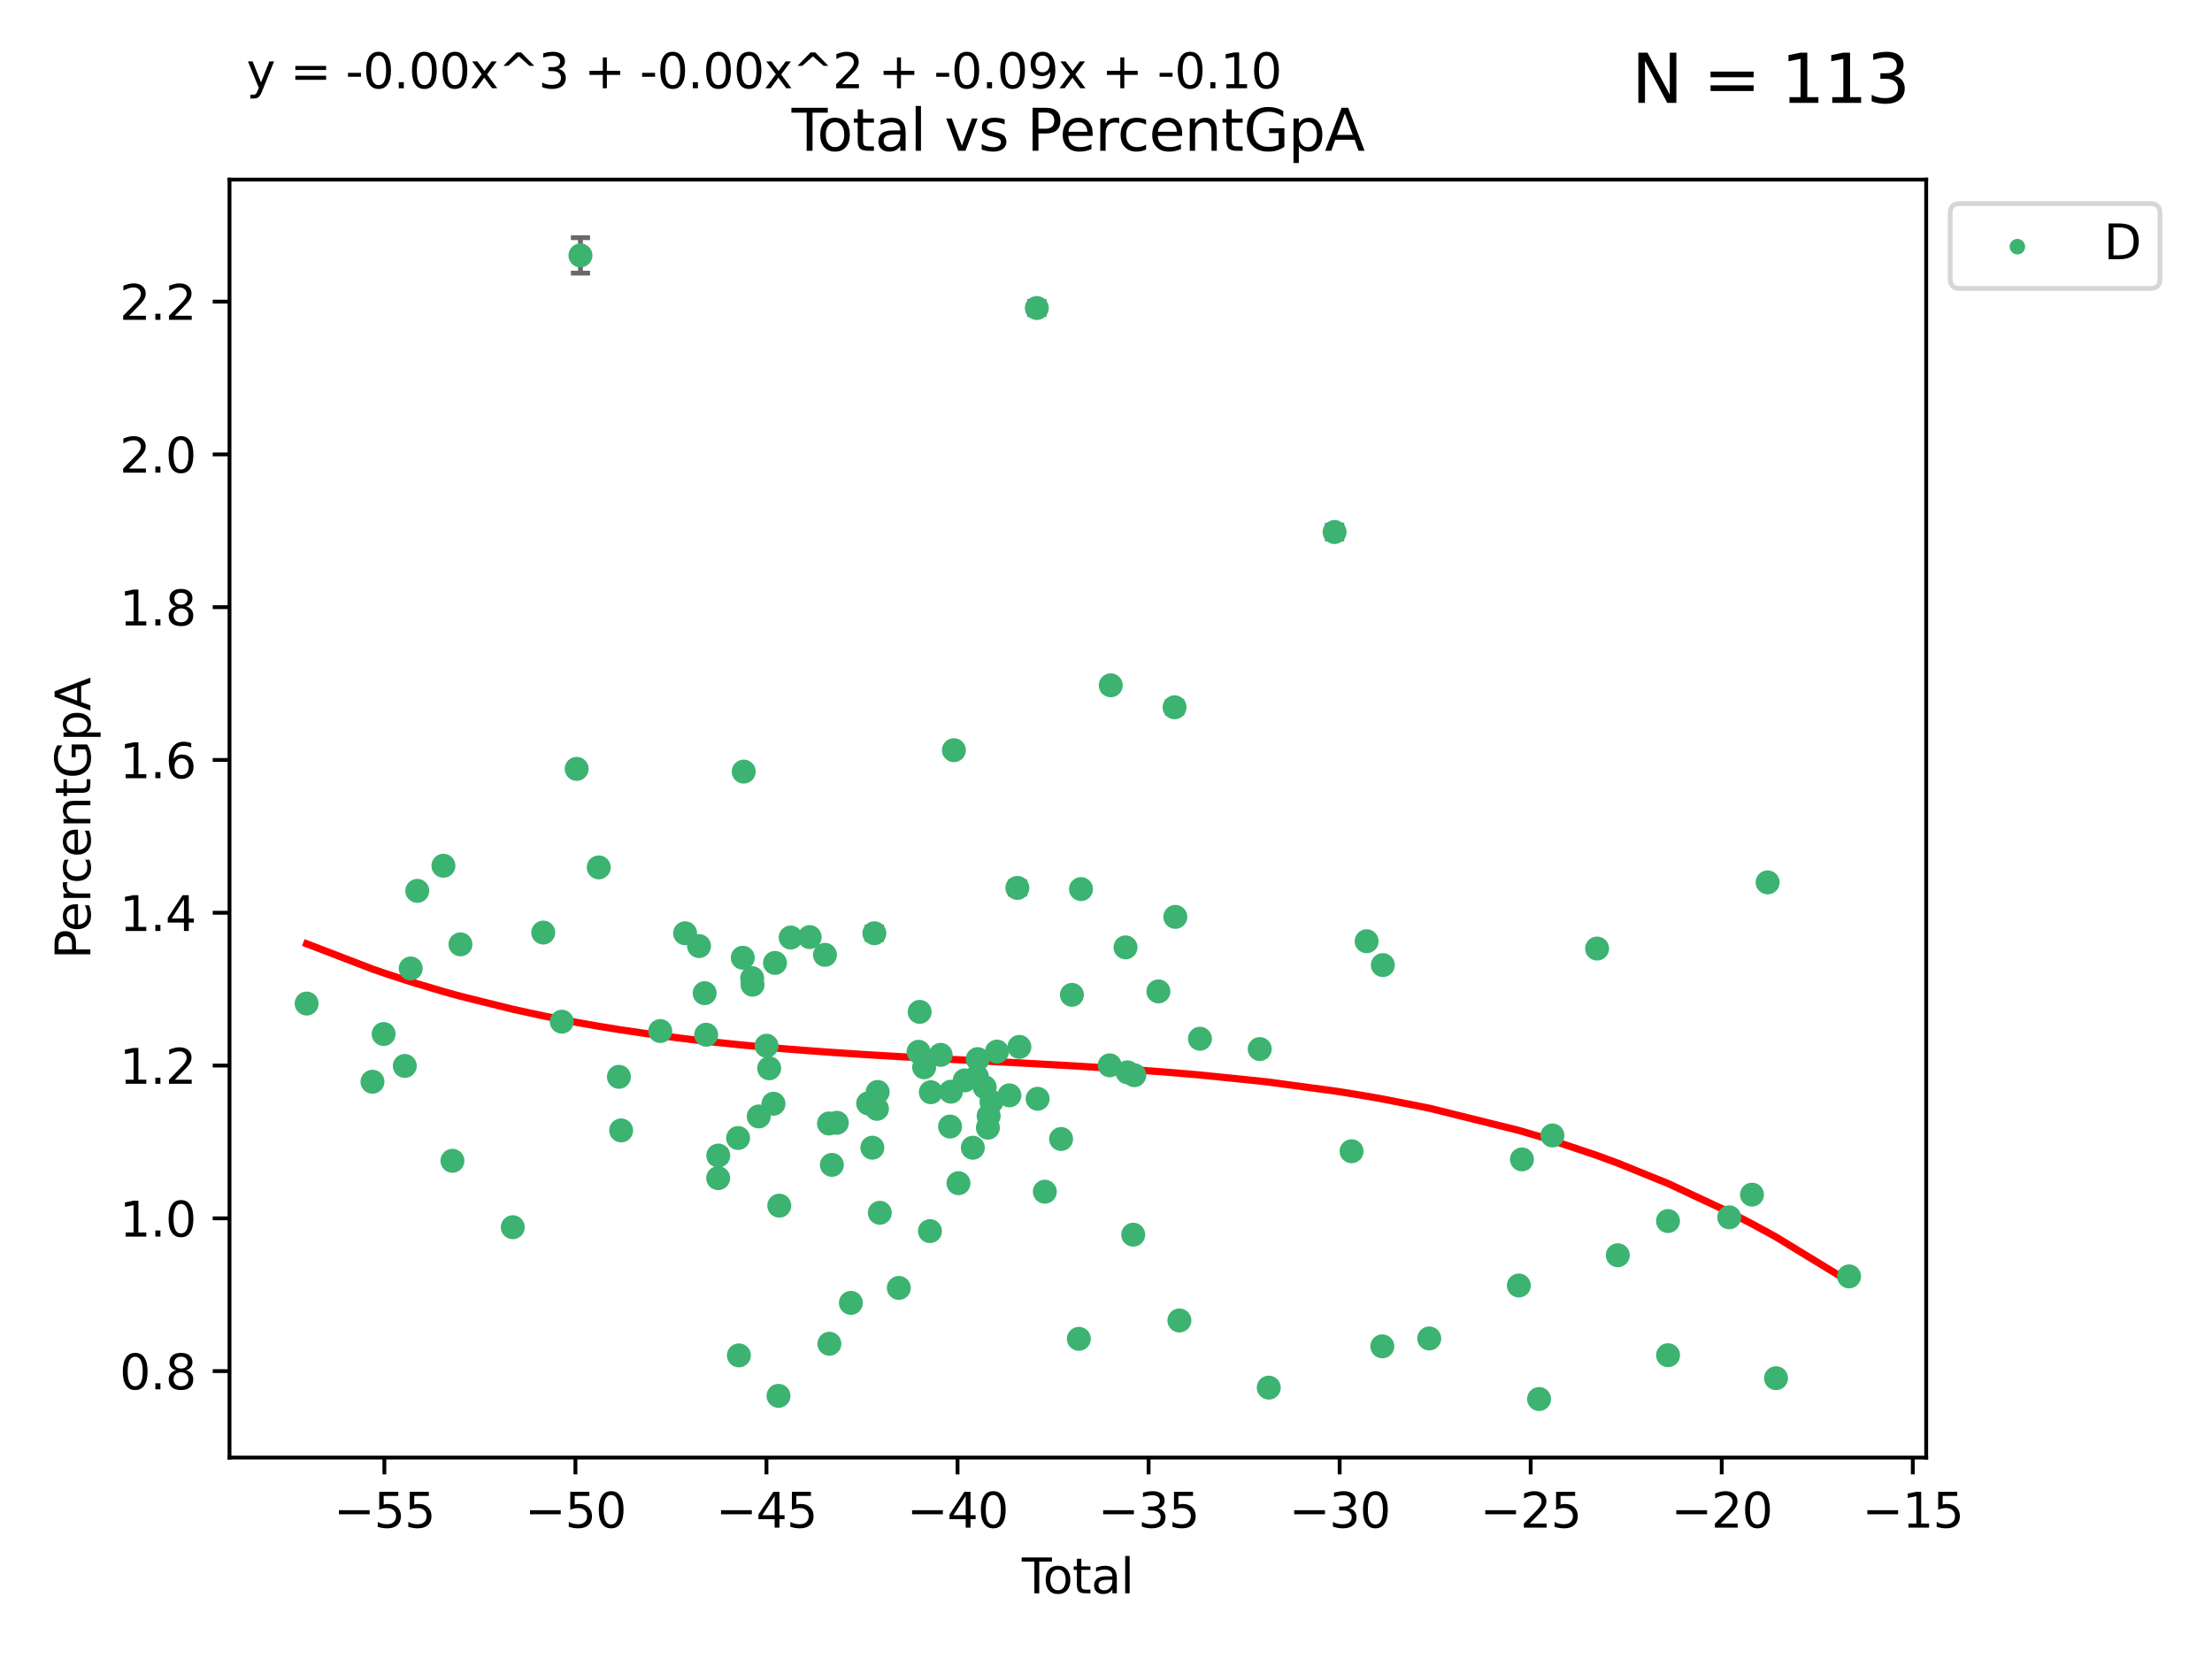 <?xml version="1.0" encoding="utf-8" standalone="no"?>
<!DOCTYPE svg PUBLIC "-//W3C//DTD SVG 1.1//EN"
  "http://www.w3.org/Graphics/SVG/1.1/DTD/svg11.dtd">
<svg xmlns:xlink="http://www.w3.org/1999/xlink" width="460.8pt" height="345.6pt" viewBox="0 0 460.8 345.6" xmlns="http://www.w3.org/2000/svg" version="1.1">
 <defs>
  <style type="text/css">*{stroke-linejoin: round; stroke-linecap: butt}</style>
 </defs>
 <g id="figure_1">
  <g id="patch_1">
   <path d="M 0 345.6 
L 460.8 345.6 
L 460.8 0 
L 0 0 
z
" style="fill: #ffffff"/>
  </g>
  <g id="axes_1">
   <g id="patch_2">
    <path d="M 47.81 303.64 
L 401.26 303.64 
L 401.26 37.411 
L 47.81 37.411 
z
" style="fill: #ffffff"/>
   </g>
   <g id="PathCollection_1">
    <defs>
     <path id="mdceff4ae43" d="M 0 1.118 
C 0.297 1.118 0.581 1 0.791 0.791 
C 1 0.581 1.118 0.297 1.118 0 
C 1.118 -0.297 1 -0.581 0.791 -0.791 
C 0.581 -1 0.297 -1.118 0 -1.118 
C -0.297 -1.118 -0.581 -1 -0.791 -0.791 
C -1 -0.581 -1.118 -0.297 -1.118 0 
C -1.118 0.297 -1 0.581 -0.791 0.791 
C -0.581 1 -0.297 1.118 0 1.118 
z
" style="stroke: #3cb371"/>
    </defs>
    <g clip-path="url(#p54576337ad)">
     <use xlink:href="#mdceff4ae43" x="63.876" y="209.058" style="fill: #3cb371; stroke: #3cb371"/>
     <use xlink:href="#mdceff4ae43" x="77.596" y="225.345" style="fill: #3cb371; stroke: #3cb371"/>
     <use xlink:href="#mdceff4ae43" x="79.918" y="215.403" style="fill: #3cb371; stroke: #3cb371"/>
     <use xlink:href="#mdceff4ae43" x="84.325" y="222.055" style="fill: #3cb371; stroke: #3cb371"/>
     <use xlink:href="#mdceff4ae43" x="85.557" y="201.75" style="fill: #3cb371; stroke: #3cb371"/>
     <use xlink:href="#mdceff4ae43" x="86.926" y="185.583" style="fill: #3cb371; stroke: #3cb371"/>
     <use xlink:href="#mdceff4ae43" x="92.373" y="180.352" style="fill: #3cb371; stroke: #3cb371"/>
     <use xlink:href="#mdceff4ae43" x="94.251" y="241.813" style="fill: #3cb371; stroke: #3cb371"/>
     <use xlink:href="#mdceff4ae43" x="95.924" y="196.726" style="fill: #3cb371; stroke: #3cb371"/>
     <use xlink:href="#mdceff4ae43" x="106.824" y="255.651" style="fill: #3cb371; stroke: #3cb371"/>
     <use xlink:href="#mdceff4ae43" x="113.173" y="194.269" style="fill: #3cb371; stroke: #3cb371"/>
     <use xlink:href="#mdceff4ae43" x="117.034" y="212.836" style="fill: #3cb371; stroke: #3cb371"/>
     <use xlink:href="#mdceff4ae43" x="120.128" y="160.171" style="fill: #3cb371; stroke: #3cb371"/>
     <use xlink:href="#mdceff4ae43" x="120.92" y="53.208" style="fill: #3cb371; stroke: #3cb371"/>
     <use xlink:href="#mdceff4ae43" x="124.733" y="180.695" style="fill: #3cb371; stroke: #3cb371"/>
     <use xlink:href="#mdceff4ae43" x="128.933" y="224.322" style="fill: #3cb371; stroke: #3cb371"/>
     <use xlink:href="#mdceff4ae43" x="129.394" y="235.484" style="fill: #3cb371; stroke: #3cb371"/>
     <use xlink:href="#mdceff4ae43" x="137.544" y="214.787" style="fill: #3cb371; stroke: #3cb371"/>
     <use xlink:href="#mdceff4ae43" x="142.718" y="194.414" style="fill: #3cb371; stroke: #3cb371"/>
     <use xlink:href="#mdceff4ae43" x="145.625" y="197.083" style="fill: #3cb371; stroke: #3cb371"/>
     <use xlink:href="#mdceff4ae43" x="146.791" y="206.895" style="fill: #3cb371; stroke: #3cb371"/>
     <use xlink:href="#mdceff4ae43" x="147.104" y="215.555" style="fill: #3cb371; stroke: #3cb371"/>
     <use xlink:href="#mdceff4ae43" x="149.604" y="245.428" style="fill: #3cb371; stroke: #3cb371"/>
     <use xlink:href="#mdceff4ae43" x="149.631" y="240.722" style="fill: #3cb371; stroke: #3cb371"/>
     <use xlink:href="#mdceff4ae43" x="153.759" y="237.069" style="fill: #3cb371; stroke: #3cb371"/>
     <use xlink:href="#mdceff4ae43" x="153.925" y="282.352" style="fill: #3cb371; stroke: #3cb371"/>
     <use xlink:href="#mdceff4ae43" x="154.735" y="199.514" style="fill: #3cb371; stroke: #3cb371"/>
     <use xlink:href="#mdceff4ae43" x="154.93" y="160.74" style="fill: #3cb371; stroke: #3cb371"/>
     <use xlink:href="#mdceff4ae43" x="156.691" y="203.776" style="fill: #3cb371; stroke: #3cb371"/>
     <use xlink:href="#mdceff4ae43" x="156.77" y="205.132" style="fill: #3cb371; stroke: #3cb371"/>
     <use xlink:href="#mdceff4ae43" x="158.063" y="232.574" style="fill: #3cb371; stroke: #3cb371"/>
     <use xlink:href="#mdceff4ae43" x="159.687" y="217.851" style="fill: #3cb371; stroke: #3cb371"/>
     <use xlink:href="#mdceff4ae43" x="160.233" y="222.543" style="fill: #3cb371; stroke: #3cb371"/>
     <use xlink:href="#mdceff4ae43" x="161.133" y="229.932" style="fill: #3cb371; stroke: #3cb371"/>
     <use xlink:href="#mdceff4ae43" x="161.445" y="200.592" style="fill: #3cb371; stroke: #3cb371"/>
     <use xlink:href="#mdceff4ae43" x="162.18" y="290.783" style="fill: #3cb371; stroke: #3cb371"/>
     <use xlink:href="#mdceff4ae43" x="162.339" y="251.161" style="fill: #3cb371; stroke: #3cb371"/>
     <use xlink:href="#mdceff4ae43" x="164.713" y="195.304" style="fill: #3cb371; stroke: #3cb371"/>
     <use xlink:href="#mdceff4ae43" x="168.673" y="195.217" style="fill: #3cb371; stroke: #3cb371"/>
     <use xlink:href="#mdceff4ae43" x="171.855" y="198.912" style="fill: #3cb371; stroke: #3cb371"/>
     <use xlink:href="#mdceff4ae43" x="172.699" y="234.042" style="fill: #3cb371; stroke: #3cb371"/>
     <use xlink:href="#mdceff4ae43" x="172.777" y="279.934" style="fill: #3cb371; stroke: #3cb371"/>
     <use xlink:href="#mdceff4ae43" x="173.296" y="242.664" style="fill: #3cb371; stroke: #3cb371"/>
     <use xlink:href="#mdceff4ae43" x="174.33" y="233.897" style="fill: #3cb371; stroke: #3cb371"/>
     <use xlink:href="#mdceff4ae43" x="177.253" y="271.411" style="fill: #3cb371; stroke: #3cb371"/>
     <use xlink:href="#mdceff4ae43" x="180.852" y="229.852" style="fill: #3cb371; stroke: #3cb371"/>
     <use xlink:href="#mdceff4ae43" x="181.726" y="239.083" style="fill: #3cb371; stroke: #3cb371"/>
     <use xlink:href="#mdceff4ae43" x="182.144" y="194.408" style="fill: #3cb371; stroke: #3cb371"/>
     <use xlink:href="#mdceff4ae43" x="182.685" y="230.99" style="fill: #3cb371; stroke: #3cb371"/>
     <use xlink:href="#mdceff4ae43" x="182.837" y="227.473" style="fill: #3cb371; stroke: #3cb371"/>
     <use xlink:href="#mdceff4ae43" x="183.284" y="252.646" style="fill: #3cb371; stroke: #3cb371"/>
     <use xlink:href="#mdceff4ae43" x="187.243" y="268.301" style="fill: #3cb371; stroke: #3cb371"/>
     <use xlink:href="#mdceff4ae43" x="191.354" y="219.109" style="fill: #3cb371; stroke: #3cb371"/>
     <use xlink:href="#mdceff4ae43" x="191.583" y="210.793" style="fill: #3cb371; stroke: #3cb371"/>
     <use xlink:href="#mdceff4ae43" x="192.515" y="222.336" style="fill: #3cb371; stroke: #3cb371"/>
     <use xlink:href="#mdceff4ae43" x="193.726" y="256.467" style="fill: #3cb371; stroke: #3cb371"/>
     <use xlink:href="#mdceff4ae43" x="193.905" y="227.529" style="fill: #3cb371; stroke: #3cb371"/>
     <use xlink:href="#mdceff4ae43" x="195.962" y="219.746" style="fill: #3cb371; stroke: #3cb371"/>
     <use xlink:href="#mdceff4ae43" x="197.916" y="234.679" style="fill: #3cb371; stroke: #3cb371"/>
     <use xlink:href="#mdceff4ae43" x="198.092" y="227.421" style="fill: #3cb371; stroke: #3cb371"/>
     <use xlink:href="#mdceff4ae43" x="198.716" y="156.276" style="fill: #3cb371; stroke: #3cb371"/>
     <use xlink:href="#mdceff4ae43" x="199.665" y="246.48" style="fill: #3cb371; stroke: #3cb371"/>
     <use xlink:href="#mdceff4ae43" x="200.965" y="225.066" style="fill: #3cb371; stroke: #3cb371"/>
     <use xlink:href="#mdceff4ae43" x="202.656" y="239.091" style="fill: #3cb371; stroke: #3cb371"/>
     <use xlink:href="#mdceff4ae43" x="203.512" y="224.286" style="fill: #3cb371; stroke: #3cb371"/>
     <use xlink:href="#mdceff4ae43" x="203.671" y="220.626" style="fill: #3cb371; stroke: #3cb371"/>
     <use xlink:href="#mdceff4ae43" x="205.126" y="226.478" style="fill: #3cb371; stroke: #3cb371"/>
     <use xlink:href="#mdceff4ae43" x="205.798" y="234.916" style="fill: #3cb371; stroke: #3cb371"/>
     <use xlink:href="#mdceff4ae43" x="205.951" y="232.474" style="fill: #3cb371; stroke: #3cb371"/>
     <use xlink:href="#mdceff4ae43" x="206.534" y="229.535" style="fill: #3cb371; stroke: #3cb371"/>
     <use xlink:href="#mdceff4ae43" x="207.683" y="219.067" style="fill: #3cb371; stroke: #3cb371"/>
     <use xlink:href="#mdceff4ae43" x="210.276" y="228.181" style="fill: #3cb371; stroke: #3cb371"/>
     <use xlink:href="#mdceff4ae43" x="211.935" y="184.969" style="fill: #3cb371; stroke: #3cb371"/>
     <use xlink:href="#mdceff4ae43" x="212.355" y="218.084" style="fill: #3cb371; stroke: #3cb371"/>
     <use xlink:href="#mdceff4ae43" x="215.987" y="64.164" style="fill: #3cb371; stroke: #3cb371"/>
     <use xlink:href="#mdceff4ae43" x="216.157" y="228.895" style="fill: #3cb371; stroke: #3cb371"/>
     <use xlink:href="#mdceff4ae43" x="217.658" y="248.25" style="fill: #3cb371; stroke: #3cb371"/>
     <use xlink:href="#mdceff4ae43" x="221.044" y="237.275" style="fill: #3cb371; stroke: #3cb371"/>
     <use xlink:href="#mdceff4ae43" x="223.298" y="207.241" style="fill: #3cb371; stroke: #3cb371"/>
     <use xlink:href="#mdceff4ae43" x="224.746" y="278.906" style="fill: #3cb371; stroke: #3cb371"/>
     <use xlink:href="#mdceff4ae43" x="225.192" y="185.213" style="fill: #3cb371; stroke: #3cb371"/>
     <use xlink:href="#mdceff4ae43" x="231.176" y="221.931" style="fill: #3cb371; stroke: #3cb371"/>
     <use xlink:href="#mdceff4ae43" x="231.394" y="142.762" style="fill: #3cb371; stroke: #3cb371"/>
     <use xlink:href="#mdceff4ae43" x="234.466" y="197.357" style="fill: #3cb371; stroke: #3cb371"/>
     <use xlink:href="#mdceff4ae43" x="234.867" y="223.389" style="fill: #3cb371; stroke: #3cb371"/>
     <use xlink:href="#mdceff4ae43" x="236.071" y="257.204" style="fill: #3cb371; stroke: #3cb371"/>
     <use xlink:href="#mdceff4ae43" x="236.299" y="223.984" style="fill: #3cb371; stroke: #3cb371"/>
     <use xlink:href="#mdceff4ae43" x="241.316" y="206.528" style="fill: #3cb371; stroke: #3cb371"/>
     <use xlink:href="#mdceff4ae43" x="244.688" y="147.343" style="fill: #3cb371; stroke: #3cb371"/>
     <use xlink:href="#mdceff4ae43" x="244.845" y="191.003" style="fill: #3cb371; stroke: #3cb371"/>
     <use xlink:href="#mdceff4ae43" x="245.688" y="275.08" style="fill: #3cb371; stroke: #3cb371"/>
     <use xlink:href="#mdceff4ae43" x="249.971" y="216.39" style="fill: #3cb371; stroke: #3cb371"/>
     <use xlink:href="#mdceff4ae43" x="262.426" y="218.537" style="fill: #3cb371; stroke: #3cb371"/>
     <use xlink:href="#mdceff4ae43" x="264.31" y="289.07" style="fill: #3cb371; stroke: #3cb371"/>
     <use xlink:href="#mdceff4ae43" x="278.018" y="110.828" style="fill: #3cb371; stroke: #3cb371"/>
     <use xlink:href="#mdceff4ae43" x="281.558" y="239.827" style="fill: #3cb371; stroke: #3cb371"/>
     <use xlink:href="#mdceff4ae43" x="284.697" y="196.076" style="fill: #3cb371; stroke: #3cb371"/>
     <use xlink:href="#mdceff4ae43" x="287.961" y="280.469" style="fill: #3cb371; stroke: #3cb371"/>
     <use xlink:href="#mdceff4ae43" x="288.072" y="201.045" style="fill: #3cb371; stroke: #3cb371"/>
     <use xlink:href="#mdceff4ae43" x="297.736" y="278.825" style="fill: #3cb371; stroke: #3cb371"/>
     <use xlink:href="#mdceff4ae43" x="316.405" y="267.794" style="fill: #3cb371; stroke: #3cb371"/>
     <use xlink:href="#mdceff4ae43" x="317.049" y="241.52" style="fill: #3cb371; stroke: #3cb371"/>
     <use xlink:href="#mdceff4ae43" x="320.618" y="291.444" style="fill: #3cb371; stroke: #3cb371"/>
     <use xlink:href="#mdceff4ae43" x="323.4" y="236.539" style="fill: #3cb371; stroke: #3cb371"/>
     <use xlink:href="#mdceff4ae43" x="332.707" y="197.601" style="fill: #3cb371; stroke: #3cb371"/>
     <use xlink:href="#mdceff4ae43" x="337.014" y="261.486" style="fill: #3cb371; stroke: #3cb371"/>
     <use xlink:href="#mdceff4ae43" x="347.474" y="254.366" style="fill: #3cb371; stroke: #3cb371"/>
     <use xlink:href="#mdceff4ae43" x="347.488" y="282.312" style="fill: #3cb371; stroke: #3cb371"/>
     <use xlink:href="#mdceff4ae43" x="360.232" y="253.59" style="fill: #3cb371; stroke: #3cb371"/>
     <use xlink:href="#mdceff4ae43" x="364.973" y="248.862" style="fill: #3cb371; stroke: #3cb371"/>
     <use xlink:href="#mdceff4ae43" x="368.227" y="183.818" style="fill: #3cb371; stroke: #3cb371"/>
     <use xlink:href="#mdceff4ae43" x="369.98" y="287.105" style="fill: #3cb371; stroke: #3cb371"/>
     <use xlink:href="#mdceff4ae43" x="385.194" y="265.891" style="fill: #3cb371; stroke: #3cb371"/>
    </g>
   </g>
   <g id="matplotlib.axis_1">
    <g id="xtick_1">
     <g id="line2d_1">
      <defs>
       <path id="m81c8b1e319" d="M 0 0 
L 0 3.5 
" style="stroke: #000000; stroke-width: 0.8"/>
      </defs>
      <g>
       <use xlink:href="#m81c8b1e319" x="80.072" y="303.64" style="stroke: #000000; stroke-width: 0.8"/>
      </g>
     </g>
     <g id="text_1">
      <!-- −55 -->
      <g transform="translate(69.52 318.238)scale(0.1 -0.1)">
       <defs>
        <path id="DejaVuSans-2212" d="M 678 2272 
L 4684 2272 
L 4684 1741 
L 678 1741 
L 678 2272 
z
" transform="scale(0.016)"/>
        <path id="DejaVuSans-35" d="M 691 4666 
L 3169 4666 
L 3169 4134 
L 1269 4134 
L 1269 2991 
Q 1406 3038 1543 3061 
Q 1681 3084 1819 3084 
Q 2600 3084 3056 2656 
Q 3513 2228 3513 1497 
Q 3513 744 3044 326 
Q 2575 -91 1722 -91 
Q 1428 -91 1123 -41 
Q 819 9 494 109 
L 494 744 
Q 775 591 1075 516 
Q 1375 441 1709 441 
Q 2250 441 2565 725 
Q 2881 1009 2881 1497 
Q 2881 1984 2565 2268 
Q 2250 2553 1709 2553 
Q 1456 2553 1204 2497 
Q 953 2441 691 2322 
L 691 4666 
z
" transform="scale(0.016)"/>
       </defs>
       <use xlink:href="#DejaVuSans-2212"/>
       <use xlink:href="#DejaVuSans-35" x="83.789"/>
       <use xlink:href="#DejaVuSans-35" x="147.412"/>
      </g>
     </g>
    </g>
    <g id="xtick_2">
     <g id="line2d_2">
      <g>
       <use xlink:href="#m81c8b1e319" x="119.872" y="303.64" style="stroke: #000000; stroke-width: 0.8"/>
      </g>
     </g>
     <g id="text_2">
      <!-- −50 -->
      <g transform="translate(109.319 318.238)scale(0.1 -0.1)">
       <defs>
        <path id="DejaVuSans-30" d="M 2034 4250 
Q 1547 4250 1301 3770 
Q 1056 3291 1056 2328 
Q 1056 1369 1301 889 
Q 1547 409 2034 409 
Q 2525 409 2770 889 
Q 3016 1369 3016 2328 
Q 3016 3291 2770 3770 
Q 2525 4250 2034 4250 
z
M 2034 4750 
Q 2819 4750 3233 4129 
Q 3647 3509 3647 2328 
Q 3647 1150 3233 529 
Q 2819 -91 2034 -91 
Q 1250 -91 836 529 
Q 422 1150 422 2328 
Q 422 3509 836 4129 
Q 1250 4750 2034 4750 
z
" transform="scale(0.016)"/>
       </defs>
       <use xlink:href="#DejaVuSans-2212"/>
       <use xlink:href="#DejaVuSans-35" x="83.789"/>
       <use xlink:href="#DejaVuSans-30" x="147.412"/>
      </g>
     </g>
    </g>
    <g id="xtick_3">
     <g id="line2d_3">
      <g>
       <use xlink:href="#m81c8b1e319" x="159.671" y="303.64" style="stroke: #000000; stroke-width: 0.8"/>
      </g>
     </g>
     <g id="text_3">
      <!-- −45 -->
      <g transform="translate(149.119 318.238)scale(0.1 -0.1)">
       <defs>
        <path id="DejaVuSans-34" d="M 2419 4116 
L 825 1625 
L 2419 1625 
L 2419 4116 
z
M 2253 4666 
L 3047 4666 
L 3047 1625 
L 3713 1625 
L 3713 1100 
L 3047 1100 
L 3047 0 
L 2419 0 
L 2419 1100 
L 313 1100 
L 313 1709 
L 2253 4666 
z
" transform="scale(0.016)"/>
       </defs>
       <use xlink:href="#DejaVuSans-2212"/>
       <use xlink:href="#DejaVuSans-34" x="83.789"/>
       <use xlink:href="#DejaVuSans-35" x="147.412"/>
      </g>
     </g>
    </g>
    <g id="xtick_4">
     <g id="line2d_4">
      <g>
       <use xlink:href="#m81c8b1e319" x="199.471" y="303.64" style="stroke: #000000; stroke-width: 0.8"/>
      </g>
     </g>
     <g id="text_4">
      <!-- −40 -->
      <g transform="translate(188.919 318.238)scale(0.1 -0.1)">
       <use xlink:href="#DejaVuSans-2212"/>
       <use xlink:href="#DejaVuSans-34" x="83.789"/>
       <use xlink:href="#DejaVuSans-30" x="147.412"/>
      </g>
     </g>
    </g>
    <g id="xtick_5">
     <g id="line2d_5">
      <g>
       <use xlink:href="#m81c8b1e319" x="239.271" y="303.64" style="stroke: #000000; stroke-width: 0.8"/>
      </g>
     </g>
     <g id="text_5">
      <!-- −35 -->
      <g transform="translate(228.718 318.238)scale(0.1 -0.1)">
       <defs>
        <path id="DejaVuSans-33" d="M 2597 2516 
Q 3050 2419 3304 2112 
Q 3559 1806 3559 1356 
Q 3559 666 3084 287 
Q 2609 -91 1734 -91 
Q 1441 -91 1130 -33 
Q 819 25 488 141 
L 488 750 
Q 750 597 1062 519 
Q 1375 441 1716 441 
Q 2309 441 2620 675 
Q 2931 909 2931 1356 
Q 2931 1769 2642 2001 
Q 2353 2234 1838 2234 
L 1294 2234 
L 1294 2753 
L 1863 2753 
Q 2328 2753 2575 2939 
Q 2822 3125 2822 3475 
Q 2822 3834 2567 4026 
Q 2313 4219 1838 4219 
Q 1578 4219 1281 4162 
Q 984 4106 628 3988 
L 628 4550 
Q 988 4650 1302 4700 
Q 1616 4750 1894 4750 
Q 2613 4750 3031 4423 
Q 3450 4097 3450 3541 
Q 3450 3153 3228 2886 
Q 3006 2619 2597 2516 
z
" transform="scale(0.016)"/>
       </defs>
       <use xlink:href="#DejaVuSans-2212"/>
       <use xlink:href="#DejaVuSans-33" x="83.789"/>
       <use xlink:href="#DejaVuSans-35" x="147.412"/>
      </g>
     </g>
    </g>
    <g id="xtick_6">
     <g id="line2d_6">
      <g>
       <use xlink:href="#m81c8b1e319" x="279.071" y="303.64" style="stroke: #000000; stroke-width: 0.8"/>
      </g>
     </g>
     <g id="text_6">
      <!-- −30 -->
      <g transform="translate(268.518 318.238)scale(0.1 -0.1)">
       <use xlink:href="#DejaVuSans-2212"/>
       <use xlink:href="#DejaVuSans-33" x="83.789"/>
       <use xlink:href="#DejaVuSans-30" x="147.412"/>
      </g>
     </g>
    </g>
    <g id="xtick_7">
     <g id="line2d_7">
      <g>
       <use xlink:href="#m81c8b1e319" x="318.87" y="303.64" style="stroke: #000000; stroke-width: 0.8"/>
      </g>
     </g>
     <g id="text_7">
      <!-- −25 -->
      <g transform="translate(308.318 318.238)scale(0.1 -0.1)">
       <defs>
        <path id="DejaVuSans-32" d="M 1228 531 
L 3431 531 
L 3431 0 
L 469 0 
L 469 531 
Q 828 903 1448 1529 
Q 2069 2156 2228 2338 
Q 2531 2678 2651 2914 
Q 2772 3150 2772 3378 
Q 2772 3750 2511 3984 
Q 2250 4219 1831 4219 
Q 1534 4219 1204 4116 
Q 875 4013 500 3803 
L 500 4441 
Q 881 4594 1212 4672 
Q 1544 4750 1819 4750 
Q 2544 4750 2975 4387 
Q 3406 4025 3406 3419 
Q 3406 3131 3298 2873 
Q 3191 2616 2906 2266 
Q 2828 2175 2409 1742 
Q 1991 1309 1228 531 
z
" transform="scale(0.016)"/>
       </defs>
       <use xlink:href="#DejaVuSans-2212"/>
       <use xlink:href="#DejaVuSans-32" x="83.789"/>
       <use xlink:href="#DejaVuSans-35" x="147.412"/>
      </g>
     </g>
    </g>
    <g id="xtick_8">
     <g id="line2d_8">
      <g>
       <use xlink:href="#m81c8b1e319" x="358.67" y="303.64" style="stroke: #000000; stroke-width: 0.8"/>
      </g>
     </g>
     <g id="text_8">
      <!-- −20 -->
      <g transform="translate(348.118 318.238)scale(0.1 -0.1)">
       <use xlink:href="#DejaVuSans-2212"/>
       <use xlink:href="#DejaVuSans-32" x="83.789"/>
       <use xlink:href="#DejaVuSans-30" x="147.412"/>
      </g>
     </g>
    </g>
    <g id="xtick_9">
     <g id="line2d_9">
      <g>
       <use xlink:href="#m81c8b1e319" x="398.47" y="303.64" style="stroke: #000000; stroke-width: 0.8"/>
      </g>
     </g>
     <g id="text_9">
      <!-- −15 -->
      <g transform="translate(387.917 318.238)scale(0.1 -0.1)">
       <defs>
        <path id="DejaVuSans-31" d="M 794 531 
L 1825 531 
L 1825 4091 
L 703 3866 
L 703 4441 
L 1819 4666 
L 2450 4666 
L 2450 531 
L 3481 531 
L 3481 0 
L 794 0 
L 794 531 
z
" transform="scale(0.016)"/>
       </defs>
       <use xlink:href="#DejaVuSans-2212"/>
       <use xlink:href="#DejaVuSans-31" x="83.789"/>
       <use xlink:href="#DejaVuSans-35" x="147.412"/>
      </g>
     </g>
    </g>
    <g id="text_10">
     <!-- Total -->
     <g transform="translate(212.858 331.917)scale(0.1 -0.1)">
      <defs>
       <path id="DejaVuSans-54" d="M -19 4666 
L 3928 4666 
L 3928 4134 
L 2272 4134 
L 2272 0 
L 1638 0 
L 1638 4134 
L -19 4134 
L -19 4666 
z
" transform="scale(0.016)"/>
       <path id="DejaVuSans-6f" d="M 1959 3097 
Q 1497 3097 1228 2736 
Q 959 2375 959 1747 
Q 959 1119 1226 758 
Q 1494 397 1959 397 
Q 2419 397 2687 759 
Q 2956 1122 2956 1747 
Q 2956 2369 2687 2733 
Q 2419 3097 1959 3097 
z
M 1959 3584 
Q 2709 3584 3137 3096 
Q 3566 2609 3566 1747 
Q 3566 888 3137 398 
Q 2709 -91 1959 -91 
Q 1206 -91 779 398 
Q 353 888 353 1747 
Q 353 2609 779 3096 
Q 1206 3584 1959 3584 
z
" transform="scale(0.016)"/>
       <path id="DejaVuSans-74" d="M 1172 4494 
L 1172 3500 
L 2356 3500 
L 2356 3053 
L 1172 3053 
L 1172 1153 
Q 1172 725 1289 603 
Q 1406 481 1766 481 
L 2356 481 
L 2356 0 
L 1766 0 
Q 1100 0 847 248 
Q 594 497 594 1153 
L 594 3053 
L 172 3053 
L 172 3500 
L 594 3500 
L 594 4494 
L 1172 4494 
z
" transform="scale(0.016)"/>
       <path id="DejaVuSans-61" d="M 2194 1759 
Q 1497 1759 1228 1600 
Q 959 1441 959 1056 
Q 959 750 1161 570 
Q 1363 391 1709 391 
Q 2188 391 2477 730 
Q 2766 1069 2766 1631 
L 2766 1759 
L 2194 1759 
z
M 3341 1997 
L 3341 0 
L 2766 0 
L 2766 531 
Q 2569 213 2275 61 
Q 1981 -91 1556 -91 
Q 1019 -91 701 211 
Q 384 513 384 1019 
Q 384 1609 779 1909 
Q 1175 2209 1959 2209 
L 2766 2209 
L 2766 2266 
Q 2766 2663 2505 2880 
Q 2244 3097 1772 3097 
Q 1472 3097 1187 3025 
Q 903 2953 641 2809 
L 641 3341 
Q 956 3463 1253 3523 
Q 1550 3584 1831 3584 
Q 2591 3584 2966 3190 
Q 3341 2797 3341 1997 
z
" transform="scale(0.016)"/>
       <path id="DejaVuSans-6c" d="M 603 4863 
L 1178 4863 
L 1178 0 
L 603 0 
L 603 4863 
z
" transform="scale(0.016)"/>
      </defs>
      <use xlink:href="#DejaVuSans-54"/>
      <use xlink:href="#DejaVuSans-6f" x="44.084"/>
      <use xlink:href="#DejaVuSans-74" x="105.266"/>
      <use xlink:href="#DejaVuSans-61" x="144.475"/>
      <use xlink:href="#DejaVuSans-6c" x="205.754"/>
     </g>
    </g>
   </g>
   <g id="matplotlib.axis_2">
    <g id="ytick_1">
     <g id="line2d_10">
      <defs>
       <path id="mba62731f66" d="M 0 0 
L -3.5 0 
" style="stroke: #000000; stroke-width: 0.8"/>
      </defs>
      <g>
       <use xlink:href="#mba62731f66" x="47.81" y="285.629" style="stroke: #000000; stroke-width: 0.8"/>
      </g>
     </g>
     <g id="text_11">
      <!-- 0.8 -->
      <g transform="translate(24.907 289.429)scale(0.1 -0.1)">
       <defs>
        <path id="DejaVuSans-2e" d="M 684 794 
L 1344 794 
L 1344 0 
L 684 0 
L 684 794 
z
" transform="scale(0.016)"/>
        <path id="DejaVuSans-38" d="M 2034 2216 
Q 1584 2216 1326 1975 
Q 1069 1734 1069 1313 
Q 1069 891 1326 650 
Q 1584 409 2034 409 
Q 2484 409 2743 651 
Q 3003 894 3003 1313 
Q 3003 1734 2745 1975 
Q 2488 2216 2034 2216 
z
M 1403 2484 
Q 997 2584 770 2862 
Q 544 3141 544 3541 
Q 544 4100 942 4425 
Q 1341 4750 2034 4750 
Q 2731 4750 3128 4425 
Q 3525 4100 3525 3541 
Q 3525 3141 3298 2862 
Q 3072 2584 2669 2484 
Q 3125 2378 3379 2068 
Q 3634 1759 3634 1313 
Q 3634 634 3220 271 
Q 2806 -91 2034 -91 
Q 1263 -91 848 271 
Q 434 634 434 1313 
Q 434 1759 690 2068 
Q 947 2378 1403 2484 
z
M 1172 3481 
Q 1172 3119 1398 2916 
Q 1625 2713 2034 2713 
Q 2441 2713 2670 2916 
Q 2900 3119 2900 3481 
Q 2900 3844 2670 4047 
Q 2441 4250 2034 4250 
Q 1625 4250 1398 4047 
Q 1172 3844 1172 3481 
z
" transform="scale(0.016)"/>
       </defs>
       <use xlink:href="#DejaVuSans-30"/>
       <use xlink:href="#DejaVuSans-2e" x="63.623"/>
       <use xlink:href="#DejaVuSans-38" x="95.41"/>
      </g>
     </g>
    </g>
    <g id="ytick_2">
     <g id="line2d_11">
      <g>
       <use xlink:href="#mba62731f66" x="47.81" y="253.801" style="stroke: #000000; stroke-width: 0.8"/>
      </g>
     </g>
     <g id="text_12">
      <!-- 1.0 -->
      <g transform="translate(24.907 257.6)scale(0.1 -0.1)">
       <use xlink:href="#DejaVuSans-31"/>
       <use xlink:href="#DejaVuSans-2e" x="63.623"/>
       <use xlink:href="#DejaVuSans-30" x="95.41"/>
      </g>
     </g>
    </g>
    <g id="ytick_3">
     <g id="line2d_12">
      <g>
       <use xlink:href="#mba62731f66" x="47.81" y="221.972" style="stroke: #000000; stroke-width: 0.8"/>
      </g>
     </g>
     <g id="text_13">
      <!-- 1.2 -->
      <g transform="translate(24.907 225.772)scale(0.1 -0.1)">
       <use xlink:href="#DejaVuSans-31"/>
       <use xlink:href="#DejaVuSans-2e" x="63.623"/>
       <use xlink:href="#DejaVuSans-32" x="95.41"/>
      </g>
     </g>
    </g>
    <g id="ytick_4">
     <g id="line2d_13">
      <g>
       <use xlink:href="#mba62731f66" x="47.81" y="190.144" style="stroke: #000000; stroke-width: 0.8"/>
      </g>
     </g>
     <g id="text_14">
      <!-- 1.4 -->
      <g transform="translate(24.907 193.943)scale(0.1 -0.1)">
       <use xlink:href="#DejaVuSans-31"/>
       <use xlink:href="#DejaVuSans-2e" x="63.623"/>
       <use xlink:href="#DejaVuSans-34" x="95.41"/>
      </g>
     </g>
    </g>
    <g id="ytick_5">
     <g id="line2d_14">
      <g>
       <use xlink:href="#mba62731f66" x="47.81" y="158.315" style="stroke: #000000; stroke-width: 0.8"/>
      </g>
     </g>
     <g id="text_15">
      <!-- 1.6 -->
      <g transform="translate(24.907 162.115)scale(0.1 -0.1)">
       <defs>
        <path id="DejaVuSans-36" d="M 2113 2584 
Q 1688 2584 1439 2293 
Q 1191 2003 1191 1497 
Q 1191 994 1439 701 
Q 1688 409 2113 409 
Q 2538 409 2786 701 
Q 3034 994 3034 1497 
Q 3034 2003 2786 2293 
Q 2538 2584 2113 2584 
z
M 3366 4563 
L 3366 3988 
Q 3128 4100 2886 4159 
Q 2644 4219 2406 4219 
Q 1781 4219 1451 3797 
Q 1122 3375 1075 2522 
Q 1259 2794 1537 2939 
Q 1816 3084 2150 3084 
Q 2853 3084 3261 2657 
Q 3669 2231 3669 1497 
Q 3669 778 3244 343 
Q 2819 -91 2113 -91 
Q 1303 -91 875 529 
Q 447 1150 447 2328 
Q 447 3434 972 4092 
Q 1497 4750 2381 4750 
Q 2619 4750 2861 4703 
Q 3103 4656 3366 4563 
z
" transform="scale(0.016)"/>
       </defs>
       <use xlink:href="#DejaVuSans-31"/>
       <use xlink:href="#DejaVuSans-2e" x="63.623"/>
       <use xlink:href="#DejaVuSans-36" x="95.41"/>
      </g>
     </g>
    </g>
    <g id="ytick_6">
     <g id="line2d_15">
      <g>
       <use xlink:href="#mba62731f66" x="47.81" y="126.487" style="stroke: #000000; stroke-width: 0.8"/>
      </g>
     </g>
     <g id="text_16">
      <!-- 1.8 -->
      <g transform="translate(24.907 130.286)scale(0.1 -0.1)">
       <use xlink:href="#DejaVuSans-31"/>
       <use xlink:href="#DejaVuSans-2e" x="63.623"/>
       <use xlink:href="#DejaVuSans-38" x="95.41"/>
      </g>
     </g>
    </g>
    <g id="ytick_7">
     <g id="line2d_16">
      <g>
       <use xlink:href="#mba62731f66" x="47.81" y="94.658" style="stroke: #000000; stroke-width: 0.8"/>
      </g>
     </g>
     <g id="text_17">
      <!-- 2.0 -->
      <g transform="translate(24.907 98.458)scale(0.1 -0.1)">
       <use xlink:href="#DejaVuSans-32"/>
       <use xlink:href="#DejaVuSans-2e" x="63.623"/>
       <use xlink:href="#DejaVuSans-30" x="95.41"/>
      </g>
     </g>
    </g>
    <g id="ytick_8">
     <g id="line2d_17">
      <g>
       <use xlink:href="#mba62731f66" x="47.81" y="62.83" style="stroke: #000000; stroke-width: 0.8"/>
      </g>
     </g>
     <g id="text_18">
      <!-- 2.2 -->
      <g transform="translate(24.907 66.629)scale(0.1 -0.1)">
       <use xlink:href="#DejaVuSans-32"/>
       <use xlink:href="#DejaVuSans-2e" x="63.623"/>
       <use xlink:href="#DejaVuSans-32" x="95.41"/>
      </g>
     </g>
    </g>
    <g id="text_19">
     <!-- PercentGpA -->
     <g transform="translate(18.827 199.802)rotate(-90)scale(0.1 -0.1)">
      <defs>
       <path id="DejaVuSans-50" d="M 1259 4147 
L 1259 2394 
L 2053 2394 
Q 2494 2394 2734 2622 
Q 2975 2850 2975 3272 
Q 2975 3691 2734 3919 
Q 2494 4147 2053 4147 
L 1259 4147 
z
M 628 4666 
L 2053 4666 
Q 2838 4666 3239 4311 
Q 3641 3956 3641 3272 
Q 3641 2581 3239 2228 
Q 2838 1875 2053 1875 
L 1259 1875 
L 1259 0 
L 628 0 
L 628 4666 
z
" transform="scale(0.016)"/>
       <path id="DejaVuSans-65" d="M 3597 1894 
L 3597 1613 
L 953 1613 
Q 991 1019 1311 708 
Q 1631 397 2203 397 
Q 2534 397 2845 478 
Q 3156 559 3463 722 
L 3463 178 
Q 3153 47 2828 -22 
Q 2503 -91 2169 -91 
Q 1331 -91 842 396 
Q 353 884 353 1716 
Q 353 2575 817 3079 
Q 1281 3584 2069 3584 
Q 2775 3584 3186 3129 
Q 3597 2675 3597 1894 
z
M 3022 2063 
Q 3016 2534 2758 2815 
Q 2500 3097 2075 3097 
Q 1594 3097 1305 2825 
Q 1016 2553 972 2059 
L 3022 2063 
z
" transform="scale(0.016)"/>
       <path id="DejaVuSans-72" d="M 2631 2963 
Q 2534 3019 2420 3045 
Q 2306 3072 2169 3072 
Q 1681 3072 1420 2755 
Q 1159 2438 1159 1844 
L 1159 0 
L 581 0 
L 581 3500 
L 1159 3500 
L 1159 2956 
Q 1341 3275 1631 3429 
Q 1922 3584 2338 3584 
Q 2397 3584 2469 3576 
Q 2541 3569 2628 3553 
L 2631 2963 
z
" transform="scale(0.016)"/>
       <path id="DejaVuSans-63" d="M 3122 3366 
L 3122 2828 
Q 2878 2963 2633 3030 
Q 2388 3097 2138 3097 
Q 1578 3097 1268 2742 
Q 959 2388 959 1747 
Q 959 1106 1268 751 
Q 1578 397 2138 397 
Q 2388 397 2633 464 
Q 2878 531 3122 666 
L 3122 134 
Q 2881 22 2623 -34 
Q 2366 -91 2075 -91 
Q 1284 -91 818 406 
Q 353 903 353 1747 
Q 353 2603 823 3093 
Q 1294 3584 2113 3584 
Q 2378 3584 2631 3529 
Q 2884 3475 3122 3366 
z
" transform="scale(0.016)"/>
       <path id="DejaVuSans-6e" d="M 3513 2113 
L 3513 0 
L 2938 0 
L 2938 2094 
Q 2938 2591 2744 2837 
Q 2550 3084 2163 3084 
Q 1697 3084 1428 2787 
Q 1159 2491 1159 1978 
L 1159 0 
L 581 0 
L 581 3500 
L 1159 3500 
L 1159 2956 
Q 1366 3272 1645 3428 
Q 1925 3584 2291 3584 
Q 2894 3584 3203 3211 
Q 3513 2838 3513 2113 
z
" transform="scale(0.016)"/>
       <path id="DejaVuSans-47" d="M 3809 666 
L 3809 1919 
L 2778 1919 
L 2778 2438 
L 4434 2438 
L 4434 434 
Q 4069 175 3628 42 
Q 3188 -91 2688 -91 
Q 1594 -91 976 548 
Q 359 1188 359 2328 
Q 359 3472 976 4111 
Q 1594 4750 2688 4750 
Q 3144 4750 3555 4637 
Q 3966 4525 4313 4306 
L 4313 3634 
Q 3963 3931 3569 4081 
Q 3175 4231 2741 4231 
Q 1884 4231 1454 3753 
Q 1025 3275 1025 2328 
Q 1025 1384 1454 906 
Q 1884 428 2741 428 
Q 3075 428 3337 486 
Q 3600 544 3809 666 
z
" transform="scale(0.016)"/>
       <path id="DejaVuSans-70" d="M 1159 525 
L 1159 -1331 
L 581 -1331 
L 581 3500 
L 1159 3500 
L 1159 2969 
Q 1341 3281 1617 3432 
Q 1894 3584 2278 3584 
Q 2916 3584 3314 3078 
Q 3713 2572 3713 1747 
Q 3713 922 3314 415 
Q 2916 -91 2278 -91 
Q 1894 -91 1617 61 
Q 1341 213 1159 525 
z
M 3116 1747 
Q 3116 2381 2855 2742 
Q 2594 3103 2138 3103 
Q 1681 3103 1420 2742 
Q 1159 2381 1159 1747 
Q 1159 1113 1420 752 
Q 1681 391 2138 391 
Q 2594 391 2855 752 
Q 3116 1113 3116 1747 
z
" transform="scale(0.016)"/>
       <path id="DejaVuSans-41" d="M 2188 4044 
L 1331 1722 
L 3047 1722 
L 2188 4044 
z
M 1831 4666 
L 2547 4666 
L 4325 0 
L 3669 0 
L 3244 1197 
L 1141 1197 
L 716 0 
L 50 0 
L 1831 4666 
z
" transform="scale(0.016)"/>
      </defs>
      <use xlink:href="#DejaVuSans-50"/>
      <use xlink:href="#DejaVuSans-65" x="56.678"/>
      <use xlink:href="#DejaVuSans-72" x="118.201"/>
      <use xlink:href="#DejaVuSans-63" x="157.064"/>
      <use xlink:href="#DejaVuSans-65" x="212.045"/>
      <use xlink:href="#DejaVuSans-6e" x="273.568"/>
      <use xlink:href="#DejaVuSans-74" x="336.947"/>
      <use xlink:href="#DejaVuSans-47" x="376.156"/>
      <use xlink:href="#DejaVuSans-70" x="453.646"/>
      <use xlink:href="#DejaVuSans-41" x="517.123"/>
     </g>
    </g>
   </g>
   <g id="LineCollection_1">
    <path d="M 63.876 209.204 
L 63.876 208.911 
" clip-path="url(#p54576337ad)" style="fill: none; stroke: #696969"/>
    <path d="M 77.596 225.419 
L 77.596 225.271 
" clip-path="url(#p54576337ad)" style="fill: none; stroke: #696969"/>
    <path d="M 79.918 215.48 
L 79.918 215.327 
" clip-path="url(#p54576337ad)" style="fill: none; stroke: #696969"/>
    <path d="M 84.325 222.123 
L 84.325 221.987 
" clip-path="url(#p54576337ad)" style="fill: none; stroke: #696969"/>
    <path d="M 85.557 201.936 
L 85.557 201.564 
" clip-path="url(#p54576337ad)" style="fill: none; stroke: #696969"/>
    <path d="M 86.926 186.093 
L 86.926 185.072 
" clip-path="url(#p54576337ad)" style="fill: none; stroke: #696969"/>
    <path d="M 92.373 180.499 
L 92.373 180.206 
" clip-path="url(#p54576337ad)" style="fill: none; stroke: #696969"/>
    <path d="M 94.251 242.046 
L 94.251 241.58 
" clip-path="url(#p54576337ad)" style="fill: none; stroke: #696969"/>
    <path d="M 95.924 196.806 
L 95.924 196.646 
" clip-path="url(#p54576337ad)" style="fill: none; stroke: #696969"/>
    <path d="M 106.824 255.679 
L 106.824 255.624 
" clip-path="url(#p54576337ad)" style="fill: none; stroke: #696969"/>
    <path d="M 113.173 194.36 
L 113.173 194.177 
" clip-path="url(#p54576337ad)" style="fill: none; stroke: #696969"/>
    <path d="M 117.034 213.122 
L 117.034 212.55 
" clip-path="url(#p54576337ad)" style="fill: none; stroke: #696969"/>
    <path d="M 120.128 160.33 
L 120.128 160.011 
" clip-path="url(#p54576337ad)" style="fill: none; stroke: #696969"/>
    <path d="M 120.92 56.903 
L 120.92 49.513 
" clip-path="url(#p54576337ad)" style="fill: none; stroke: #696969"/>
    <path d="M 124.733 181.071 
L 124.733 180.319 
" clip-path="url(#p54576337ad)" style="fill: none; stroke: #696969"/>
    <path d="M 128.933 224.951 
L 128.933 223.694 
" clip-path="url(#p54576337ad)" style="fill: none; stroke: #696969"/>
    <path d="M 129.394 235.585 
L 129.394 235.383 
" clip-path="url(#p54576337ad)" style="fill: none; stroke: #696969"/>
    <path d="M 137.544 215.046 
L 137.544 214.527 
" clip-path="url(#p54576337ad)" style="fill: none; stroke: #696969"/>
    <path d="M 142.718 194.678 
L 142.718 194.151 
" clip-path="url(#p54576337ad)" style="fill: none; stroke: #696969"/>
    <path d="M 145.625 197.555 
L 145.625 196.61 
" clip-path="url(#p54576337ad)" style="fill: none; stroke: #696969"/>
    <path d="M 146.791 207.147 
L 146.791 206.642 
" clip-path="url(#p54576337ad)" style="fill: none; stroke: #696969"/>
    <path d="M 147.104 215.775 
L 147.104 215.335 
" clip-path="url(#p54576337ad)" style="fill: none; stroke: #696969"/>
    <path d="M 149.604 245.759 
L 149.604 245.097 
" clip-path="url(#p54576337ad)" style="fill: none; stroke: #696969"/>
    <path d="M 149.631 241.801 
L 149.631 239.642 
" clip-path="url(#p54576337ad)" style="fill: none; stroke: #696969"/>
    <path d="M 153.759 237.164 
L 153.759 236.975 
" clip-path="url(#p54576337ad)" style="fill: none; stroke: #696969"/>
    <path d="M 153.925 282.794 
L 153.925 281.91 
" clip-path="url(#p54576337ad)" style="fill: none; stroke: #696969"/>
    <path d="M 154.735 199.753 
L 154.735 199.274 
" clip-path="url(#p54576337ad)" style="fill: none; stroke: #696969"/>
    <path d="M 154.93 161.732 
L 154.93 159.749 
" clip-path="url(#p54576337ad)" style="fill: none; stroke: #696969"/>
    <path d="M 156.691 203.835 
L 156.691 203.718 
" clip-path="url(#p54576337ad)" style="fill: none; stroke: #696969"/>
    <path d="M 156.77 205.378 
L 156.77 204.887 
" clip-path="url(#p54576337ad)" style="fill: none; stroke: #696969"/>
    <path d="M 158.063 232.694 
L 158.063 232.454 
" clip-path="url(#p54576337ad)" style="fill: none; stroke: #696969"/>
    <path d="M 159.687 218.244 
L 159.687 217.458 
" clip-path="url(#p54576337ad)" style="fill: none; stroke: #696969"/>
    <path d="M 160.233 222.665 
L 160.233 222.422 
" clip-path="url(#p54576337ad)" style="fill: none; stroke: #696969"/>
    <path d="M 161.133 230.087 
L 161.133 229.778 
" clip-path="url(#p54576337ad)" style="fill: none; stroke: #696969"/>
    <path d="M 161.445 201.189 
L 161.445 199.995 
" clip-path="url(#p54576337ad)" style="fill: none; stroke: #696969"/>
    <path d="M 162.18 290.902 
L 162.18 290.663 
" clip-path="url(#p54576337ad)" style="fill: none; stroke: #696969"/>
    <path d="M 162.339 251.276 
L 162.339 251.046 
" clip-path="url(#p54576337ad)" style="fill: none; stroke: #696969"/>
    <path d="M 164.713 195.545 
L 164.713 195.062 
" clip-path="url(#p54576337ad)" style="fill: none; stroke: #696969"/>
    <path d="M 168.673 195.323 
L 168.673 195.11 
" clip-path="url(#p54576337ad)" style="fill: none; stroke: #696969"/>
    <path d="M 171.855 199.205 
L 171.855 198.62 
" clip-path="url(#p54576337ad)" style="fill: none; stroke: #696969"/>
    <path d="M 172.699 234.212 
L 172.699 233.872 
" clip-path="url(#p54576337ad)" style="fill: none; stroke: #696969"/>
    <path d="M 172.777 280.149 
L 172.777 279.72 
" clip-path="url(#p54576337ad)" style="fill: none; stroke: #696969"/>
    <path d="M 173.296 242.935 
L 173.296 242.394 
" clip-path="url(#p54576337ad)" style="fill: none; stroke: #696969"/>
    <path d="M 174.33 234.077 
L 174.33 233.718 
" clip-path="url(#p54576337ad)" style="fill: none; stroke: #696969"/>
    <path d="M 177.253 271.475 
L 177.253 271.346 
" clip-path="url(#p54576337ad)" style="fill: none; stroke: #696969"/>
    <path d="M 180.852 229.948 
L 180.852 229.755 
" clip-path="url(#p54576337ad)" style="fill: none; stroke: #696969"/>
    <path d="M 181.726 239.687 
L 181.726 238.479 
" clip-path="url(#p54576337ad)" style="fill: none; stroke: #696969"/>
    <path d="M 182.144 195.695 
L 182.144 193.121 
" clip-path="url(#p54576337ad)" style="fill: none; stroke: #696969"/>
    <path d="M 182.685 231.087 
L 182.685 230.894 
" clip-path="url(#p54576337ad)" style="fill: none; stroke: #696969"/>
    <path d="M 182.837 227.768 
L 182.837 227.177 
" clip-path="url(#p54576337ad)" style="fill: none; stroke: #696969"/>
    <path d="M 183.284 252.793 
L 183.284 252.498 
" clip-path="url(#p54576337ad)" style="fill: none; stroke: #696969"/>
    <path d="M 187.243 268.596 
L 187.243 268.006 
" clip-path="url(#p54576337ad)" style="fill: none; stroke: #696969"/>
    <path d="M 191.354 219.317 
L 191.354 218.901 
" clip-path="url(#p54576337ad)" style="fill: none; stroke: #696969"/>
    <path d="M 191.583 211.08 
L 191.583 210.505 
" clip-path="url(#p54576337ad)" style="fill: none; stroke: #696969"/>
    <path d="M 192.515 222.463 
L 192.515 222.209 
" clip-path="url(#p54576337ad)" style="fill: none; stroke: #696969"/>
    <path d="M 193.726 256.837 
L 193.726 256.096 
" clip-path="url(#p54576337ad)" style="fill: none; stroke: #696969"/>
    <path d="M 193.905 227.668 
L 193.905 227.389 
" clip-path="url(#p54576337ad)" style="fill: none; stroke: #696969"/>
    <path d="M 195.962 219.929 
L 195.962 219.564 
" clip-path="url(#p54576337ad)" style="fill: none; stroke: #696969"/>
    <path d="M 197.916 235.009 
L 197.916 234.35 
" clip-path="url(#p54576337ad)" style="fill: none; stroke: #696969"/>
    <path d="M 198.092 227.529 
L 198.092 227.312 
" clip-path="url(#p54576337ad)" style="fill: none; stroke: #696969"/>
    <path d="M 198.716 156.425 
L 198.716 156.127 
" clip-path="url(#p54576337ad)" style="fill: none; stroke: #696969"/>
    <path d="M 199.665 246.874 
L 199.665 246.086 
" clip-path="url(#p54576337ad)" style="fill: none; stroke: #696969"/>
    <path d="M 200.965 225.205 
L 200.965 224.927 
" clip-path="url(#p54576337ad)" style="fill: none; stroke: #696969"/>
    <path d="M 202.656 239.31 
L 202.656 238.871 
" clip-path="url(#p54576337ad)" style="fill: none; stroke: #696969"/>
    <path d="M 203.512 224.391 
L 203.512 224.181 
" clip-path="url(#p54576337ad)" style="fill: none; stroke: #696969"/>
    <path d="M 203.671 220.902 
L 203.671 220.35 
" clip-path="url(#p54576337ad)" style="fill: none; stroke: #696969"/>
    <path d="M 205.126 226.817 
L 205.126 226.138 
" clip-path="url(#p54576337ad)" style="fill: none; stroke: #696969"/>
    <path d="M 205.798 234.982 
L 205.798 234.85 
" clip-path="url(#p54576337ad)" style="fill: none; stroke: #696969"/>
    <path d="M 205.951 233.183 
L 205.951 231.765 
" clip-path="url(#p54576337ad)" style="fill: none; stroke: #696969"/>
    <path d="M 206.534 229.552 
L 206.534 229.519 
" clip-path="url(#p54576337ad)" style="fill: none; stroke: #696969"/>
    <path d="M 207.683 219.125 
L 207.683 219.01 
" clip-path="url(#p54576337ad)" style="fill: none; stroke: #696969"/>
    <path d="M 210.276 228.4 
L 210.276 227.962 
" clip-path="url(#p54576337ad)" style="fill: none; stroke: #696969"/>
    <path d="M 211.935 186.244 
L 211.935 183.694 
" clip-path="url(#p54576337ad)" style="fill: none; stroke: #696969"/>
    <path d="M 212.355 218.266 
L 212.355 217.902 
" clip-path="url(#p54576337ad)" style="fill: none; stroke: #696969"/>
    <path d="M 215.987 65.511 
L 215.987 62.816 
" clip-path="url(#p54576337ad)" style="fill: none; stroke: #696969"/>
    <path d="M 216.157 229.231 
L 216.157 228.56 
" clip-path="url(#p54576337ad)" style="fill: none; stroke: #696969"/>
    <path d="M 217.658 248.381 
L 217.658 248.118 
" clip-path="url(#p54576337ad)" style="fill: none; stroke: #696969"/>
    <path d="M 221.044 237.537 
L 221.044 237.012 
" clip-path="url(#p54576337ad)" style="fill: none; stroke: #696969"/>
    <path d="M 223.298 207.381 
L 223.298 207.102 
" clip-path="url(#p54576337ad)" style="fill: none; stroke: #696969"/>
    <path d="M 224.746 279.424 
L 224.746 278.387 
" clip-path="url(#p54576337ad)" style="fill: none; stroke: #696969"/>
    <path d="M 225.192 185.914 
L 225.192 184.513 
" clip-path="url(#p54576337ad)" style="fill: none; stroke: #696969"/>
    <path d="M 231.176 222.374 
L 231.176 221.488 
" clip-path="url(#p54576337ad)" style="fill: none; stroke: #696969"/>
    <path d="M 231.394 143.742 
L 231.394 141.783 
" clip-path="url(#p54576337ad)" style="fill: none; stroke: #696969"/>
    <path d="M 234.466 197.379 
L 234.466 197.335 
" clip-path="url(#p54576337ad)" style="fill: none; stroke: #696969"/>
    <path d="M 234.867 223.411 
L 234.867 223.366 
" clip-path="url(#p54576337ad)" style="fill: none; stroke: #696969"/>
    <path d="M 236.071 257.59 
L 236.071 256.818 
" clip-path="url(#p54576337ad)" style="fill: none; stroke: #696969"/>
    <path d="M 236.299 224.122 
L 236.299 223.847 
" clip-path="url(#p54576337ad)" style="fill: none; stroke: #696969"/>
    <path d="M 241.316 207.232 
L 241.316 205.825 
" clip-path="url(#p54576337ad)" style="fill: none; stroke: #696969"/>
    <path d="M 244.688 148.542 
L 244.688 146.143 
" clip-path="url(#p54576337ad)" style="fill: none; stroke: #696969"/>
    <path d="M 244.845 191.306 
L 244.845 190.7 
" clip-path="url(#p54576337ad)" style="fill: none; stroke: #696969"/>
    <path d="M 245.688 275.355 
L 245.688 274.805 
" clip-path="url(#p54576337ad)" style="fill: none; stroke: #696969"/>
    <path d="M 249.971 216.547 
L 249.971 216.233 
" clip-path="url(#p54576337ad)" style="fill: none; stroke: #696969"/>
    <path d="M 262.426 218.634 
L 262.426 218.44 
" clip-path="url(#p54576337ad)" style="fill: none; stroke: #696969"/>
    <path d="M 264.31 289.229 
L 264.31 288.91 
" clip-path="url(#p54576337ad)" style="fill: none; stroke: #696969"/>
    <path d="M 278.018 112.246 
L 278.018 109.409 
" clip-path="url(#p54576337ad)" style="fill: none; stroke: #696969"/>
    <path d="M 281.558 240.789 
L 281.558 238.866 
" clip-path="url(#p54576337ad)" style="fill: none; stroke: #696969"/>
    <path d="M 284.697 196.176 
L 284.697 195.976 
" clip-path="url(#p54576337ad)" style="fill: none; stroke: #696969"/>
    <path d="M 287.961 280.652 
L 287.961 280.287 
" clip-path="url(#p54576337ad)" style="fill: none; stroke: #696969"/>
    <path d="M 288.072 201.219 
L 288.072 200.87 
" clip-path="url(#p54576337ad)" style="fill: none; stroke: #696969"/>
    <path d="M 297.736 278.929 
L 297.736 278.722 
" clip-path="url(#p54576337ad)" style="fill: none; stroke: #696969"/>
    <path d="M 316.405 267.861 
L 316.405 267.727 
" clip-path="url(#p54576337ad)" style="fill: none; stroke: #696969"/>
    <path d="M 317.049 241.766 
L 317.049 241.275 
" clip-path="url(#p54576337ad)" style="fill: none; stroke: #696969"/>
    <path d="M 320.618 291.539 
L 320.618 291.349 
" clip-path="url(#p54576337ad)" style="fill: none; stroke: #696969"/>
    <path d="M 323.4 236.617 
L 323.4 236.46 
" clip-path="url(#p54576337ad)" style="fill: none; stroke: #696969"/>
    <path d="M 332.707 197.699 
L 332.707 197.503 
" clip-path="url(#p54576337ad)" style="fill: none; stroke: #696969"/>
    <path d="M 337.014 261.561 
L 337.014 261.411 
" clip-path="url(#p54576337ad)" style="fill: none; stroke: #696969"/>
    <path d="M 347.474 254.394 
L 347.474 254.337 
" clip-path="url(#p54576337ad)" style="fill: none; stroke: #696969"/>
    <path d="M 347.488 282.465 
L 347.488 282.159 
" clip-path="url(#p54576337ad)" style="fill: none; stroke: #696969"/>
    <path d="M 360.232 253.828 
L 360.232 253.352 
" clip-path="url(#p54576337ad)" style="fill: none; stroke: #696969"/>
    <path d="M 364.973 249.07 
L 364.973 248.654 
" clip-path="url(#p54576337ad)" style="fill: none; stroke: #696969"/>
    <path d="M 368.227 183.934 
L 368.227 183.701 
" clip-path="url(#p54576337ad)" style="fill: none; stroke: #696969"/>
    <path d="M 369.98 287.172 
L 369.98 287.039 
" clip-path="url(#p54576337ad)" style="fill: none; stroke: #696969"/>
    <path d="M 385.194 265.951 
L 385.194 265.831 
" clip-path="url(#p54576337ad)" style="fill: none; stroke: #696969"/>
   </g>
   <g id="line2d_18">
    <defs>
     <path id="mad2b70f602" d="M 2 0 
L -2 -0 
" style="stroke: #696969"/>
    </defs>
    <g clip-path="url(#p54576337ad)">
     <use xlink:href="#mad2b70f602" x="63.876" y="209.204" style="fill: #696969; stroke: #696969"/>
     <use xlink:href="#mad2b70f602" x="77.596" y="225.419" style="fill: #696969; stroke: #696969"/>
     <use xlink:href="#mad2b70f602" x="79.918" y="215.48" style="fill: #696969; stroke: #696969"/>
     <use xlink:href="#mad2b70f602" x="84.325" y="222.123" style="fill: #696969; stroke: #696969"/>
     <use xlink:href="#mad2b70f602" x="85.557" y="201.936" style="fill: #696969; stroke: #696969"/>
     <use xlink:href="#mad2b70f602" x="86.926" y="186.093" style="fill: #696969; stroke: #696969"/>
     <use xlink:href="#mad2b70f602" x="92.373" y="180.499" style="fill: #696969; stroke: #696969"/>
     <use xlink:href="#mad2b70f602" x="94.251" y="242.046" style="fill: #696969; stroke: #696969"/>
     <use xlink:href="#mad2b70f602" x="95.924" y="196.806" style="fill: #696969; stroke: #696969"/>
     <use xlink:href="#mad2b70f602" x="106.824" y="255.679" style="fill: #696969; stroke: #696969"/>
     <use xlink:href="#mad2b70f602" x="113.173" y="194.36" style="fill: #696969; stroke: #696969"/>
     <use xlink:href="#mad2b70f602" x="117.034" y="213.122" style="fill: #696969; stroke: #696969"/>
     <use xlink:href="#mad2b70f602" x="120.128" y="160.33" style="fill: #696969; stroke: #696969"/>
     <use xlink:href="#mad2b70f602" x="120.92" y="56.903" style="fill: #696969; stroke: #696969"/>
     <use xlink:href="#mad2b70f602" x="124.733" y="181.071" style="fill: #696969; stroke: #696969"/>
     <use xlink:href="#mad2b70f602" x="128.933" y="224.951" style="fill: #696969; stroke: #696969"/>
     <use xlink:href="#mad2b70f602" x="129.394" y="235.585" style="fill: #696969; stroke: #696969"/>
     <use xlink:href="#mad2b70f602" x="137.544" y="215.046" style="fill: #696969; stroke: #696969"/>
     <use xlink:href="#mad2b70f602" x="142.718" y="194.678" style="fill: #696969; stroke: #696969"/>
     <use xlink:href="#mad2b70f602" x="145.625" y="197.555" style="fill: #696969; stroke: #696969"/>
     <use xlink:href="#mad2b70f602" x="146.791" y="207.147" style="fill: #696969; stroke: #696969"/>
     <use xlink:href="#mad2b70f602" x="147.104" y="215.775" style="fill: #696969; stroke: #696969"/>
     <use xlink:href="#mad2b70f602" x="149.604" y="245.759" style="fill: #696969; stroke: #696969"/>
     <use xlink:href="#mad2b70f602" x="149.631" y="241.801" style="fill: #696969; stroke: #696969"/>
     <use xlink:href="#mad2b70f602" x="153.759" y="237.164" style="fill: #696969; stroke: #696969"/>
     <use xlink:href="#mad2b70f602" x="153.925" y="282.794" style="fill: #696969; stroke: #696969"/>
     <use xlink:href="#mad2b70f602" x="154.735" y="199.753" style="fill: #696969; stroke: #696969"/>
     <use xlink:href="#mad2b70f602" x="154.93" y="161.732" style="fill: #696969; stroke: #696969"/>
     <use xlink:href="#mad2b70f602" x="156.691" y="203.835" style="fill: #696969; stroke: #696969"/>
     <use xlink:href="#mad2b70f602" x="156.77" y="205.378" style="fill: #696969; stroke: #696969"/>
     <use xlink:href="#mad2b70f602" x="158.063" y="232.694" style="fill: #696969; stroke: #696969"/>
     <use xlink:href="#mad2b70f602" x="159.687" y="218.244" style="fill: #696969; stroke: #696969"/>
     <use xlink:href="#mad2b70f602" x="160.233" y="222.665" style="fill: #696969; stroke: #696969"/>
     <use xlink:href="#mad2b70f602" x="161.133" y="230.087" style="fill: #696969; stroke: #696969"/>
     <use xlink:href="#mad2b70f602" x="161.445" y="201.189" style="fill: #696969; stroke: #696969"/>
     <use xlink:href="#mad2b70f602" x="162.18" y="290.902" style="fill: #696969; stroke: #696969"/>
     <use xlink:href="#mad2b70f602" x="162.339" y="251.276" style="fill: #696969; stroke: #696969"/>
     <use xlink:href="#mad2b70f602" x="164.713" y="195.545" style="fill: #696969; stroke: #696969"/>
     <use xlink:href="#mad2b70f602" x="168.673" y="195.323" style="fill: #696969; stroke: #696969"/>
     <use xlink:href="#mad2b70f602" x="171.855" y="199.205" style="fill: #696969; stroke: #696969"/>
     <use xlink:href="#mad2b70f602" x="172.699" y="234.212" style="fill: #696969; stroke: #696969"/>
     <use xlink:href="#mad2b70f602" x="172.777" y="280.149" style="fill: #696969; stroke: #696969"/>
     <use xlink:href="#mad2b70f602" x="173.296" y="242.935" style="fill: #696969; stroke: #696969"/>
     <use xlink:href="#mad2b70f602" x="174.33" y="234.077" style="fill: #696969; stroke: #696969"/>
     <use xlink:href="#mad2b70f602" x="177.253" y="271.475" style="fill: #696969; stroke: #696969"/>
     <use xlink:href="#mad2b70f602" x="180.852" y="229.948" style="fill: #696969; stroke: #696969"/>
     <use xlink:href="#mad2b70f602" x="181.726" y="239.687" style="fill: #696969; stroke: #696969"/>
     <use xlink:href="#mad2b70f602" x="182.144" y="195.695" style="fill: #696969; stroke: #696969"/>
     <use xlink:href="#mad2b70f602" x="182.685" y="231.087" style="fill: #696969; stroke: #696969"/>
     <use xlink:href="#mad2b70f602" x="182.837" y="227.768" style="fill: #696969; stroke: #696969"/>
     <use xlink:href="#mad2b70f602" x="183.284" y="252.793" style="fill: #696969; stroke: #696969"/>
     <use xlink:href="#mad2b70f602" x="187.243" y="268.596" style="fill: #696969; stroke: #696969"/>
     <use xlink:href="#mad2b70f602" x="191.354" y="219.317" style="fill: #696969; stroke: #696969"/>
     <use xlink:href="#mad2b70f602" x="191.583" y="211.08" style="fill: #696969; stroke: #696969"/>
     <use xlink:href="#mad2b70f602" x="192.515" y="222.463" style="fill: #696969; stroke: #696969"/>
     <use xlink:href="#mad2b70f602" x="193.726" y="256.837" style="fill: #696969; stroke: #696969"/>
     <use xlink:href="#mad2b70f602" x="193.905" y="227.668" style="fill: #696969; stroke: #696969"/>
     <use xlink:href="#mad2b70f602" x="195.962" y="219.929" style="fill: #696969; stroke: #696969"/>
     <use xlink:href="#mad2b70f602" x="197.916" y="235.009" style="fill: #696969; stroke: #696969"/>
     <use xlink:href="#mad2b70f602" x="198.092" y="227.529" style="fill: #696969; stroke: #696969"/>
     <use xlink:href="#mad2b70f602" x="198.716" y="156.425" style="fill: #696969; stroke: #696969"/>
     <use xlink:href="#mad2b70f602" x="199.665" y="246.874" style="fill: #696969; stroke: #696969"/>
     <use xlink:href="#mad2b70f602" x="200.965" y="225.205" style="fill: #696969; stroke: #696969"/>
     <use xlink:href="#mad2b70f602" x="202.656" y="239.31" style="fill: #696969; stroke: #696969"/>
     <use xlink:href="#mad2b70f602" x="203.512" y="224.391" style="fill: #696969; stroke: #696969"/>
     <use xlink:href="#mad2b70f602" x="203.671" y="220.902" style="fill: #696969; stroke: #696969"/>
     <use xlink:href="#mad2b70f602" x="205.126" y="226.817" style="fill: #696969; stroke: #696969"/>
     <use xlink:href="#mad2b70f602" x="205.798" y="234.982" style="fill: #696969; stroke: #696969"/>
     <use xlink:href="#mad2b70f602" x="205.951" y="233.183" style="fill: #696969; stroke: #696969"/>
     <use xlink:href="#mad2b70f602" x="206.534" y="229.552" style="fill: #696969; stroke: #696969"/>
     <use xlink:href="#mad2b70f602" x="207.683" y="219.125" style="fill: #696969; stroke: #696969"/>
     <use xlink:href="#mad2b70f602" x="210.276" y="228.4" style="fill: #696969; stroke: #696969"/>
     <use xlink:href="#mad2b70f602" x="211.935" y="186.244" style="fill: #696969; stroke: #696969"/>
     <use xlink:href="#mad2b70f602" x="212.355" y="218.266" style="fill: #696969; stroke: #696969"/>
     <use xlink:href="#mad2b70f602" x="215.987" y="65.511" style="fill: #696969; stroke: #696969"/>
     <use xlink:href="#mad2b70f602" x="216.157" y="229.231" style="fill: #696969; stroke: #696969"/>
     <use xlink:href="#mad2b70f602" x="217.658" y="248.381" style="fill: #696969; stroke: #696969"/>
     <use xlink:href="#mad2b70f602" x="221.044" y="237.537" style="fill: #696969; stroke: #696969"/>
     <use xlink:href="#mad2b70f602" x="223.298" y="207.381" style="fill: #696969; stroke: #696969"/>
     <use xlink:href="#mad2b70f602" x="224.746" y="279.424" style="fill: #696969; stroke: #696969"/>
     <use xlink:href="#mad2b70f602" x="225.192" y="185.914" style="fill: #696969; stroke: #696969"/>
     <use xlink:href="#mad2b70f602" x="231.176" y="222.374" style="fill: #696969; stroke: #696969"/>
     <use xlink:href="#mad2b70f602" x="231.394" y="143.742" style="fill: #696969; stroke: #696969"/>
     <use xlink:href="#mad2b70f602" x="234.466" y="197.379" style="fill: #696969; stroke: #696969"/>
     <use xlink:href="#mad2b70f602" x="234.867" y="223.411" style="fill: #696969; stroke: #696969"/>
     <use xlink:href="#mad2b70f602" x="236.071" y="257.59" style="fill: #696969; stroke: #696969"/>
     <use xlink:href="#mad2b70f602" x="236.299" y="224.122" style="fill: #696969; stroke: #696969"/>
     <use xlink:href="#mad2b70f602" x="241.316" y="207.232" style="fill: #696969; stroke: #696969"/>
     <use xlink:href="#mad2b70f602" x="244.688" y="148.542" style="fill: #696969; stroke: #696969"/>
     <use xlink:href="#mad2b70f602" x="244.845" y="191.306" style="fill: #696969; stroke: #696969"/>
     <use xlink:href="#mad2b70f602" x="245.688" y="275.355" style="fill: #696969; stroke: #696969"/>
     <use xlink:href="#mad2b70f602" x="249.971" y="216.547" style="fill: #696969; stroke: #696969"/>
     <use xlink:href="#mad2b70f602" x="262.426" y="218.634" style="fill: #696969; stroke: #696969"/>
     <use xlink:href="#mad2b70f602" x="264.31" y="289.229" style="fill: #696969; stroke: #696969"/>
     <use xlink:href="#mad2b70f602" x="278.018" y="112.246" style="fill: #696969; stroke: #696969"/>
     <use xlink:href="#mad2b70f602" x="281.558" y="240.789" style="fill: #696969; stroke: #696969"/>
     <use xlink:href="#mad2b70f602" x="284.697" y="196.176" style="fill: #696969; stroke: #696969"/>
     <use xlink:href="#mad2b70f602" x="287.961" y="280.652" style="fill: #696969; stroke: #696969"/>
     <use xlink:href="#mad2b70f602" x="288.072" y="201.219" style="fill: #696969; stroke: #696969"/>
     <use xlink:href="#mad2b70f602" x="297.736" y="278.929" style="fill: #696969; stroke: #696969"/>
     <use xlink:href="#mad2b70f602" x="316.405" y="267.861" style="fill: #696969; stroke: #696969"/>
     <use xlink:href="#mad2b70f602" x="317.049" y="241.766" style="fill: #696969; stroke: #696969"/>
     <use xlink:href="#mad2b70f602" x="320.618" y="291.539" style="fill: #696969; stroke: #696969"/>
     <use xlink:href="#mad2b70f602" x="323.4" y="236.617" style="fill: #696969; stroke: #696969"/>
     <use xlink:href="#mad2b70f602" x="332.707" y="197.699" style="fill: #696969; stroke: #696969"/>
     <use xlink:href="#mad2b70f602" x="337.014" y="261.561" style="fill: #696969; stroke: #696969"/>
     <use xlink:href="#mad2b70f602" x="347.474" y="254.394" style="fill: #696969; stroke: #696969"/>
     <use xlink:href="#mad2b70f602" x="347.488" y="282.465" style="fill: #696969; stroke: #696969"/>
     <use xlink:href="#mad2b70f602" x="360.232" y="253.828" style="fill: #696969; stroke: #696969"/>
     <use xlink:href="#mad2b70f602" x="364.973" y="249.07" style="fill: #696969; stroke: #696969"/>
     <use xlink:href="#mad2b70f602" x="368.227" y="183.934" style="fill: #696969; stroke: #696969"/>
     <use xlink:href="#mad2b70f602" x="369.98" y="287.172" style="fill: #696969; stroke: #696969"/>
     <use xlink:href="#mad2b70f602" x="385.194" y="265.951" style="fill: #696969; stroke: #696969"/>
    </g>
   </g>
   <g id="line2d_19">
    <g clip-path="url(#p54576337ad)">
     <use xlink:href="#mad2b70f602" x="63.876" y="208.911" style="fill: #696969; stroke: #696969"/>
     <use xlink:href="#mad2b70f602" x="77.596" y="225.271" style="fill: #696969; stroke: #696969"/>
     <use xlink:href="#mad2b70f602" x="79.918" y="215.327" style="fill: #696969; stroke: #696969"/>
     <use xlink:href="#mad2b70f602" x="84.325" y="221.987" style="fill: #696969; stroke: #696969"/>
     <use xlink:href="#mad2b70f602" x="85.557" y="201.564" style="fill: #696969; stroke: #696969"/>
     <use xlink:href="#mad2b70f602" x="86.926" y="185.072" style="fill: #696969; stroke: #696969"/>
     <use xlink:href="#mad2b70f602" x="92.373" y="180.206" style="fill: #696969; stroke: #696969"/>
     <use xlink:href="#mad2b70f602" x="94.251" y="241.58" style="fill: #696969; stroke: #696969"/>
     <use xlink:href="#mad2b70f602" x="95.924" y="196.646" style="fill: #696969; stroke: #696969"/>
     <use xlink:href="#mad2b70f602" x="106.824" y="255.624" style="fill: #696969; stroke: #696969"/>
     <use xlink:href="#mad2b70f602" x="113.173" y="194.177" style="fill: #696969; stroke: #696969"/>
     <use xlink:href="#mad2b70f602" x="117.034" y="212.55" style="fill: #696969; stroke: #696969"/>
     <use xlink:href="#mad2b70f602" x="120.128" y="160.011" style="fill: #696969; stroke: #696969"/>
     <use xlink:href="#mad2b70f602" x="120.92" y="49.513" style="fill: #696969; stroke: #696969"/>
     <use xlink:href="#mad2b70f602" x="124.733" y="180.319" style="fill: #696969; stroke: #696969"/>
     <use xlink:href="#mad2b70f602" x="128.933" y="223.694" style="fill: #696969; stroke: #696969"/>
     <use xlink:href="#mad2b70f602" x="129.394" y="235.383" style="fill: #696969; stroke: #696969"/>
     <use xlink:href="#mad2b70f602" x="137.544" y="214.527" style="fill: #696969; stroke: #696969"/>
     <use xlink:href="#mad2b70f602" x="142.718" y="194.151" style="fill: #696969; stroke: #696969"/>
     <use xlink:href="#mad2b70f602" x="145.625" y="196.61" style="fill: #696969; stroke: #696969"/>
     <use xlink:href="#mad2b70f602" x="146.791" y="206.642" style="fill: #696969; stroke: #696969"/>
     <use xlink:href="#mad2b70f602" x="147.104" y="215.335" style="fill: #696969; stroke: #696969"/>
     <use xlink:href="#mad2b70f602" x="149.604" y="245.097" style="fill: #696969; stroke: #696969"/>
     <use xlink:href="#mad2b70f602" x="149.631" y="239.642" style="fill: #696969; stroke: #696969"/>
     <use xlink:href="#mad2b70f602" x="153.759" y="236.975" style="fill: #696969; stroke: #696969"/>
     <use xlink:href="#mad2b70f602" x="153.925" y="281.91" style="fill: #696969; stroke: #696969"/>
     <use xlink:href="#mad2b70f602" x="154.735" y="199.274" style="fill: #696969; stroke: #696969"/>
     <use xlink:href="#mad2b70f602" x="154.93" y="159.749" style="fill: #696969; stroke: #696969"/>
     <use xlink:href="#mad2b70f602" x="156.691" y="203.718" style="fill: #696969; stroke: #696969"/>
     <use xlink:href="#mad2b70f602" x="156.77" y="204.887" style="fill: #696969; stroke: #696969"/>
     <use xlink:href="#mad2b70f602" x="158.063" y="232.454" style="fill: #696969; stroke: #696969"/>
     <use xlink:href="#mad2b70f602" x="159.687" y="217.458" style="fill: #696969; stroke: #696969"/>
     <use xlink:href="#mad2b70f602" x="160.233" y="222.422" style="fill: #696969; stroke: #696969"/>
     <use xlink:href="#mad2b70f602" x="161.133" y="229.778" style="fill: #696969; stroke: #696969"/>
     <use xlink:href="#mad2b70f602" x="161.445" y="199.995" style="fill: #696969; stroke: #696969"/>
     <use xlink:href="#mad2b70f602" x="162.18" y="290.663" style="fill: #696969; stroke: #696969"/>
     <use xlink:href="#mad2b70f602" x="162.339" y="251.046" style="fill: #696969; stroke: #696969"/>
     <use xlink:href="#mad2b70f602" x="164.713" y="195.062" style="fill: #696969; stroke: #696969"/>
     <use xlink:href="#mad2b70f602" x="168.673" y="195.11" style="fill: #696969; stroke: #696969"/>
     <use xlink:href="#mad2b70f602" x="171.855" y="198.62" style="fill: #696969; stroke: #696969"/>
     <use xlink:href="#mad2b70f602" x="172.699" y="233.872" style="fill: #696969; stroke: #696969"/>
     <use xlink:href="#mad2b70f602" x="172.777" y="279.72" style="fill: #696969; stroke: #696969"/>
     <use xlink:href="#mad2b70f602" x="173.296" y="242.394" style="fill: #696969; stroke: #696969"/>
     <use xlink:href="#mad2b70f602" x="174.33" y="233.718" style="fill: #696969; stroke: #696969"/>
     <use xlink:href="#mad2b70f602" x="177.253" y="271.346" style="fill: #696969; stroke: #696969"/>
     <use xlink:href="#mad2b70f602" x="180.852" y="229.755" style="fill: #696969; stroke: #696969"/>
     <use xlink:href="#mad2b70f602" x="181.726" y="238.479" style="fill: #696969; stroke: #696969"/>
     <use xlink:href="#mad2b70f602" x="182.144" y="193.121" style="fill: #696969; stroke: #696969"/>
     <use xlink:href="#mad2b70f602" x="182.685" y="230.894" style="fill: #696969; stroke: #696969"/>
     <use xlink:href="#mad2b70f602" x="182.837" y="227.177" style="fill: #696969; stroke: #696969"/>
     <use xlink:href="#mad2b70f602" x="183.284" y="252.498" style="fill: #696969; stroke: #696969"/>
     <use xlink:href="#mad2b70f602" x="187.243" y="268.006" style="fill: #696969; stroke: #696969"/>
     <use xlink:href="#mad2b70f602" x="191.354" y="218.901" style="fill: #696969; stroke: #696969"/>
     <use xlink:href="#mad2b70f602" x="191.583" y="210.505" style="fill: #696969; stroke: #696969"/>
     <use xlink:href="#mad2b70f602" x="192.515" y="222.209" style="fill: #696969; stroke: #696969"/>
     <use xlink:href="#mad2b70f602" x="193.726" y="256.096" style="fill: #696969; stroke: #696969"/>
     <use xlink:href="#mad2b70f602" x="193.905" y="227.389" style="fill: #696969; stroke: #696969"/>
     <use xlink:href="#mad2b70f602" x="195.962" y="219.564" style="fill: #696969; stroke: #696969"/>
     <use xlink:href="#mad2b70f602" x="197.916" y="234.35" style="fill: #696969; stroke: #696969"/>
     <use xlink:href="#mad2b70f602" x="198.092" y="227.312" style="fill: #696969; stroke: #696969"/>
     <use xlink:href="#mad2b70f602" x="198.716" y="156.127" style="fill: #696969; stroke: #696969"/>
     <use xlink:href="#mad2b70f602" x="199.665" y="246.086" style="fill: #696969; stroke: #696969"/>
     <use xlink:href="#mad2b70f602" x="200.965" y="224.927" style="fill: #696969; stroke: #696969"/>
     <use xlink:href="#mad2b70f602" x="202.656" y="238.871" style="fill: #696969; stroke: #696969"/>
     <use xlink:href="#mad2b70f602" x="203.512" y="224.181" style="fill: #696969; stroke: #696969"/>
     <use xlink:href="#mad2b70f602" x="203.671" y="220.35" style="fill: #696969; stroke: #696969"/>
     <use xlink:href="#mad2b70f602" x="205.126" y="226.138" style="fill: #696969; stroke: #696969"/>
     <use xlink:href="#mad2b70f602" x="205.798" y="234.85" style="fill: #696969; stroke: #696969"/>
     <use xlink:href="#mad2b70f602" x="205.951" y="231.765" style="fill: #696969; stroke: #696969"/>
     <use xlink:href="#mad2b70f602" x="206.534" y="229.519" style="fill: #696969; stroke: #696969"/>
     <use xlink:href="#mad2b70f602" x="207.683" y="219.01" style="fill: #696969; stroke: #696969"/>
     <use xlink:href="#mad2b70f602" x="210.276" y="227.962" style="fill: #696969; stroke: #696969"/>
     <use xlink:href="#mad2b70f602" x="211.935" y="183.694" style="fill: #696969; stroke: #696969"/>
     <use xlink:href="#mad2b70f602" x="212.355" y="217.902" style="fill: #696969; stroke: #696969"/>
     <use xlink:href="#mad2b70f602" x="215.987" y="62.816" style="fill: #696969; stroke: #696969"/>
     <use xlink:href="#mad2b70f602" x="216.157" y="228.56" style="fill: #696969; stroke: #696969"/>
     <use xlink:href="#mad2b70f602" x="217.658" y="248.118" style="fill: #696969; stroke: #696969"/>
     <use xlink:href="#mad2b70f602" x="221.044" y="237.012" style="fill: #696969; stroke: #696969"/>
     <use xlink:href="#mad2b70f602" x="223.298" y="207.102" style="fill: #696969; stroke: #696969"/>
     <use xlink:href="#mad2b70f602" x="224.746" y="278.387" style="fill: #696969; stroke: #696969"/>
     <use xlink:href="#mad2b70f602" x="225.192" y="184.513" style="fill: #696969; stroke: #696969"/>
     <use xlink:href="#mad2b70f602" x="231.176" y="221.488" style="fill: #696969; stroke: #696969"/>
     <use xlink:href="#mad2b70f602" x="231.394" y="141.783" style="fill: #696969; stroke: #696969"/>
     <use xlink:href="#mad2b70f602" x="234.466" y="197.335" style="fill: #696969; stroke: #696969"/>
     <use xlink:href="#mad2b70f602" x="234.867" y="223.366" style="fill: #696969; stroke: #696969"/>
     <use xlink:href="#mad2b70f602" x="236.071" y="256.818" style="fill: #696969; stroke: #696969"/>
     <use xlink:href="#mad2b70f602" x="236.299" y="223.847" style="fill: #696969; stroke: #696969"/>
     <use xlink:href="#mad2b70f602" x="241.316" y="205.825" style="fill: #696969; stroke: #696969"/>
     <use xlink:href="#mad2b70f602" x="244.688" y="146.143" style="fill: #696969; stroke: #696969"/>
     <use xlink:href="#mad2b70f602" x="244.845" y="190.7" style="fill: #696969; stroke: #696969"/>
     <use xlink:href="#mad2b70f602" x="245.688" y="274.805" style="fill: #696969; stroke: #696969"/>
     <use xlink:href="#mad2b70f602" x="249.971" y="216.233" style="fill: #696969; stroke: #696969"/>
     <use xlink:href="#mad2b70f602" x="262.426" y="218.44" style="fill: #696969; stroke: #696969"/>
     <use xlink:href="#mad2b70f602" x="264.31" y="288.91" style="fill: #696969; stroke: #696969"/>
     <use xlink:href="#mad2b70f602" x="278.018" y="109.409" style="fill: #696969; stroke: #696969"/>
     <use xlink:href="#mad2b70f602" x="281.558" y="238.866" style="fill: #696969; stroke: #696969"/>
     <use xlink:href="#mad2b70f602" x="284.697" y="195.976" style="fill: #696969; stroke: #696969"/>
     <use xlink:href="#mad2b70f602" x="287.961" y="280.287" style="fill: #696969; stroke: #696969"/>
     <use xlink:href="#mad2b70f602" x="288.072" y="200.87" style="fill: #696969; stroke: #696969"/>
     <use xlink:href="#mad2b70f602" x="297.736" y="278.722" style="fill: #696969; stroke: #696969"/>
     <use xlink:href="#mad2b70f602" x="316.405" y="267.727" style="fill: #696969; stroke: #696969"/>
     <use xlink:href="#mad2b70f602" x="317.049" y="241.275" style="fill: #696969; stroke: #696969"/>
     <use xlink:href="#mad2b70f602" x="320.618" y="291.349" style="fill: #696969; stroke: #696969"/>
     <use xlink:href="#mad2b70f602" x="323.4" y="236.46" style="fill: #696969; stroke: #696969"/>
     <use xlink:href="#mad2b70f602" x="332.707" y="197.503" style="fill: #696969; stroke: #696969"/>
     <use xlink:href="#mad2b70f602" x="337.014" y="261.411" style="fill: #696969; stroke: #696969"/>
     <use xlink:href="#mad2b70f602" x="347.474" y="254.337" style="fill: #696969; stroke: #696969"/>
     <use xlink:href="#mad2b70f602" x="347.488" y="282.159" style="fill: #696969; stroke: #696969"/>
     <use xlink:href="#mad2b70f602" x="360.232" y="253.352" style="fill: #696969; stroke: #696969"/>
     <use xlink:href="#mad2b70f602" x="364.973" y="248.654" style="fill: #696969; stroke: #696969"/>
     <use xlink:href="#mad2b70f602" x="368.227" y="183.701" style="fill: #696969; stroke: #696969"/>
     <use xlink:href="#mad2b70f602" x="369.98" y="287.039" style="fill: #696969; stroke: #696969"/>
     <use xlink:href="#mad2b70f602" x="385.194" y="265.831" style="fill: #696969; stroke: #696969"/>
    </g>
   </g>
   <g id="line2d_20">
    <path d="M 63.876 196.605 
L 77.596 201.871 
L 79.918 202.671 
L 84.325 204.123 
L 85.557 204.513 
L 86.926 204.938 
L 92.373 206.551 
L 94.251 207.079 
L 95.924 207.536 
L 106.824 210.248 
L 113.173 211.626 
L 117.034 212.397 
L 120.128 212.979 
L 120.92 213.123 
L 124.733 213.791 
L 128.933 214.476 
L 129.394 214.548 
L 137.544 215.729 
L 142.718 216.392 
L 145.625 216.737 
L 146.791 216.87 
L 147.104 216.906 
L 149.604 217.18 
L 149.631 217.183 
L 153.759 217.608 
L 153.925 217.624 
L 154.735 217.704 
L 154.93 217.723 
L 156.691 217.89 
L 156.77 217.898 
L 158.063 218.017 
L 159.687 218.163 
L 160.233 218.211 
L 161.133 218.289 
L 161.445 218.316 
L 162.18 218.378 
L 162.339 218.392 
L 164.713 218.587 
L 168.673 218.895 
L 171.855 219.127 
L 172.699 219.187 
L 172.777 219.192 
L 173.296 219.229 
L 174.33 219.3 
L 177.253 219.494 
L 180.852 219.722 
L 181.726 219.775 
L 182.144 219.801 
L 182.685 219.833 
L 182.837 219.843 
L 183.284 219.869 
L 187.243 220.1 
L 191.354 220.328 
L 191.583 220.341 
L 192.515 220.391 
L 193.726 220.456 
L 193.905 220.466 
L 195.962 220.575 
L 197.916 220.677 
L 198.092 220.686 
L 198.716 220.719 
L 199.665 220.768 
L 200.965 220.835 
L 202.656 220.922 
L 203.512 220.966 
L 203.671 220.974 
L 205.126 221.049 
L 205.798 221.084 
L 205.951 221.091 
L 206.534 221.121 
L 207.683 221.181 
L 210.276 221.315 
L 211.935 221.401 
L 212.355 221.423 
L 215.987 221.617 
L 216.157 221.626 
L 217.658 221.707 
L 221.044 221.895 
L 223.298 222.024 
L 224.746 222.109 
L 225.192 222.136 
L 231.176 222.507 
L 231.394 222.521 
L 234.466 222.725 
L 234.867 222.753 
L 236.071 222.836 
L 236.299 222.852 
L 241.316 223.221 
L 244.688 223.488 
L 244.845 223.501 
L 245.688 223.57 
L 249.971 223.941 
L 262.426 225.207 
L 264.31 225.426 
L 278.018 227.272 
L 281.558 227.829 
L 284.697 228.352 
L 287.961 228.928 
L 288.072 228.948 
L 297.736 230.856 
L 316.405 235.489 
L 317.049 235.674 
L 320.618 236.728 
L 323.4 237.587 
L 332.707 240.716 
L 337.014 242.302 
L 347.474 246.541 
L 347.488 246.547 
L 360.232 252.504 
L 364.973 254.957 
L 368.227 256.718 
L 369.98 257.693 
L 385.194 266.974 
" clip-path="url(#p54576337ad)" style="fill: none; stroke: #ff0000; stroke-width: 1.5; stroke-linecap: square"/>
   </g>
   <g id="line2d_21">
    <defs>
     <path id="m22fd222d99" d="M 0 2 
C 0.53 2 1.039 1.789 1.414 1.414 
C 1.789 1.039 2 0.53 2 0 
C 2 -0.53 1.789 -1.039 1.414 -1.414 
C 1.039 -1.789 0.53 -2 0 -2 
C -0.53 -2 -1.039 -1.789 -1.414 -1.414 
C -1.789 -1.039 -2 -0.53 -2 0 
C -2 0.53 -1.789 1.039 -1.414 1.414 
C -1.039 1.789 -0.53 2 0 2 
z
" style="stroke: #3cb371"/>
    </defs>
    <g clip-path="url(#p54576337ad)">
     <use xlink:href="#m22fd222d99" x="63.876" y="209.058" style="fill: #3cb371; stroke: #3cb371"/>
     <use xlink:href="#m22fd222d99" x="77.596" y="225.345" style="fill: #3cb371; stroke: #3cb371"/>
     <use xlink:href="#m22fd222d99" x="79.918" y="215.403" style="fill: #3cb371; stroke: #3cb371"/>
     <use xlink:href="#m22fd222d99" x="84.325" y="222.055" style="fill: #3cb371; stroke: #3cb371"/>
     <use xlink:href="#m22fd222d99" x="85.557" y="201.75" style="fill: #3cb371; stroke: #3cb371"/>
     <use xlink:href="#m22fd222d99" x="86.926" y="185.583" style="fill: #3cb371; stroke: #3cb371"/>
     <use xlink:href="#m22fd222d99" x="92.373" y="180.352" style="fill: #3cb371; stroke: #3cb371"/>
     <use xlink:href="#m22fd222d99" x="94.251" y="241.813" style="fill: #3cb371; stroke: #3cb371"/>
     <use xlink:href="#m22fd222d99" x="95.924" y="196.726" style="fill: #3cb371; stroke: #3cb371"/>
     <use xlink:href="#m22fd222d99" x="106.824" y="255.651" style="fill: #3cb371; stroke: #3cb371"/>
     <use xlink:href="#m22fd222d99" x="113.173" y="194.269" style="fill: #3cb371; stroke: #3cb371"/>
     <use xlink:href="#m22fd222d99" x="117.034" y="212.836" style="fill: #3cb371; stroke: #3cb371"/>
     <use xlink:href="#m22fd222d99" x="120.128" y="160.171" style="fill: #3cb371; stroke: #3cb371"/>
     <use xlink:href="#m22fd222d99" x="120.92" y="53.208" style="fill: #3cb371; stroke: #3cb371"/>
     <use xlink:href="#m22fd222d99" x="124.733" y="180.695" style="fill: #3cb371; stroke: #3cb371"/>
     <use xlink:href="#m22fd222d99" x="128.933" y="224.322" style="fill: #3cb371; stroke: #3cb371"/>
     <use xlink:href="#m22fd222d99" x="129.394" y="235.484" style="fill: #3cb371; stroke: #3cb371"/>
     <use xlink:href="#m22fd222d99" x="137.544" y="214.787" style="fill: #3cb371; stroke: #3cb371"/>
     <use xlink:href="#m22fd222d99" x="142.718" y="194.414" style="fill: #3cb371; stroke: #3cb371"/>
     <use xlink:href="#m22fd222d99" x="145.625" y="197.083" style="fill: #3cb371; stroke: #3cb371"/>
     <use xlink:href="#m22fd222d99" x="146.791" y="206.895" style="fill: #3cb371; stroke: #3cb371"/>
     <use xlink:href="#m22fd222d99" x="147.104" y="215.555" style="fill: #3cb371; stroke: #3cb371"/>
     <use xlink:href="#m22fd222d99" x="149.604" y="245.428" style="fill: #3cb371; stroke: #3cb371"/>
     <use xlink:href="#m22fd222d99" x="149.631" y="240.722" style="fill: #3cb371; stroke: #3cb371"/>
     <use xlink:href="#m22fd222d99" x="153.759" y="237.069" style="fill: #3cb371; stroke: #3cb371"/>
     <use xlink:href="#m22fd222d99" x="153.925" y="282.352" style="fill: #3cb371; stroke: #3cb371"/>
     <use xlink:href="#m22fd222d99" x="154.735" y="199.514" style="fill: #3cb371; stroke: #3cb371"/>
     <use xlink:href="#m22fd222d99" x="154.93" y="160.74" style="fill: #3cb371; stroke: #3cb371"/>
     <use xlink:href="#m22fd222d99" x="156.691" y="203.776" style="fill: #3cb371; stroke: #3cb371"/>
     <use xlink:href="#m22fd222d99" x="156.77" y="205.132" style="fill: #3cb371; stroke: #3cb371"/>
     <use xlink:href="#m22fd222d99" x="158.063" y="232.574" style="fill: #3cb371; stroke: #3cb371"/>
     <use xlink:href="#m22fd222d99" x="159.687" y="217.851" style="fill: #3cb371; stroke: #3cb371"/>
     <use xlink:href="#m22fd222d99" x="160.233" y="222.543" style="fill: #3cb371; stroke: #3cb371"/>
     <use xlink:href="#m22fd222d99" x="161.133" y="229.932" style="fill: #3cb371; stroke: #3cb371"/>
     <use xlink:href="#m22fd222d99" x="161.445" y="200.592" style="fill: #3cb371; stroke: #3cb371"/>
     <use xlink:href="#m22fd222d99" x="162.18" y="290.783" style="fill: #3cb371; stroke: #3cb371"/>
     <use xlink:href="#m22fd222d99" x="162.339" y="251.161" style="fill: #3cb371; stroke: #3cb371"/>
     <use xlink:href="#m22fd222d99" x="164.713" y="195.304" style="fill: #3cb371; stroke: #3cb371"/>
     <use xlink:href="#m22fd222d99" x="168.673" y="195.217" style="fill: #3cb371; stroke: #3cb371"/>
     <use xlink:href="#m22fd222d99" x="171.855" y="198.912" style="fill: #3cb371; stroke: #3cb371"/>
     <use xlink:href="#m22fd222d99" x="172.699" y="234.042" style="fill: #3cb371; stroke: #3cb371"/>
     <use xlink:href="#m22fd222d99" x="172.777" y="279.934" style="fill: #3cb371; stroke: #3cb371"/>
     <use xlink:href="#m22fd222d99" x="173.296" y="242.664" style="fill: #3cb371; stroke: #3cb371"/>
     <use xlink:href="#m22fd222d99" x="174.33" y="233.897" style="fill: #3cb371; stroke: #3cb371"/>
     <use xlink:href="#m22fd222d99" x="177.253" y="271.411" style="fill: #3cb371; stroke: #3cb371"/>
     <use xlink:href="#m22fd222d99" x="180.852" y="229.852" style="fill: #3cb371; stroke: #3cb371"/>
     <use xlink:href="#m22fd222d99" x="181.726" y="239.083" style="fill: #3cb371; stroke: #3cb371"/>
     <use xlink:href="#m22fd222d99" x="182.144" y="194.408" style="fill: #3cb371; stroke: #3cb371"/>
     <use xlink:href="#m22fd222d99" x="182.685" y="230.99" style="fill: #3cb371; stroke: #3cb371"/>
     <use xlink:href="#m22fd222d99" x="182.837" y="227.473" style="fill: #3cb371; stroke: #3cb371"/>
     <use xlink:href="#m22fd222d99" x="183.284" y="252.646" style="fill: #3cb371; stroke: #3cb371"/>
     <use xlink:href="#m22fd222d99" x="187.243" y="268.301" style="fill: #3cb371; stroke: #3cb371"/>
     <use xlink:href="#m22fd222d99" x="191.354" y="219.109" style="fill: #3cb371; stroke: #3cb371"/>
     <use xlink:href="#m22fd222d99" x="191.583" y="210.793" style="fill: #3cb371; stroke: #3cb371"/>
     <use xlink:href="#m22fd222d99" x="192.515" y="222.336" style="fill: #3cb371; stroke: #3cb371"/>
     <use xlink:href="#m22fd222d99" x="193.726" y="256.467" style="fill: #3cb371; stroke: #3cb371"/>
     <use xlink:href="#m22fd222d99" x="193.905" y="227.529" style="fill: #3cb371; stroke: #3cb371"/>
     <use xlink:href="#m22fd222d99" x="195.962" y="219.746" style="fill: #3cb371; stroke: #3cb371"/>
     <use xlink:href="#m22fd222d99" x="197.916" y="234.679" style="fill: #3cb371; stroke: #3cb371"/>
     <use xlink:href="#m22fd222d99" x="198.092" y="227.421" style="fill: #3cb371; stroke: #3cb371"/>
     <use xlink:href="#m22fd222d99" x="198.716" y="156.276" style="fill: #3cb371; stroke: #3cb371"/>
     <use xlink:href="#m22fd222d99" x="199.665" y="246.48" style="fill: #3cb371; stroke: #3cb371"/>
     <use xlink:href="#m22fd222d99" x="200.965" y="225.066" style="fill: #3cb371; stroke: #3cb371"/>
     <use xlink:href="#m22fd222d99" x="202.656" y="239.091" style="fill: #3cb371; stroke: #3cb371"/>
     <use xlink:href="#m22fd222d99" x="203.512" y="224.286" style="fill: #3cb371; stroke: #3cb371"/>
     <use xlink:href="#m22fd222d99" x="203.671" y="220.626" style="fill: #3cb371; stroke: #3cb371"/>
     <use xlink:href="#m22fd222d99" x="205.126" y="226.478" style="fill: #3cb371; stroke: #3cb371"/>
     <use xlink:href="#m22fd222d99" x="205.798" y="234.916" style="fill: #3cb371; stroke: #3cb371"/>
     <use xlink:href="#m22fd222d99" x="205.951" y="232.474" style="fill: #3cb371; stroke: #3cb371"/>
     <use xlink:href="#m22fd222d99" x="206.534" y="229.535" style="fill: #3cb371; stroke: #3cb371"/>
     <use xlink:href="#m22fd222d99" x="207.683" y="219.067" style="fill: #3cb371; stroke: #3cb371"/>
     <use xlink:href="#m22fd222d99" x="210.276" y="228.181" style="fill: #3cb371; stroke: #3cb371"/>
     <use xlink:href="#m22fd222d99" x="211.935" y="184.969" style="fill: #3cb371; stroke: #3cb371"/>
     <use xlink:href="#m22fd222d99" x="212.355" y="218.084" style="fill: #3cb371; stroke: #3cb371"/>
     <use xlink:href="#m22fd222d99" x="215.987" y="64.164" style="fill: #3cb371; stroke: #3cb371"/>
     <use xlink:href="#m22fd222d99" x="216.157" y="228.895" style="fill: #3cb371; stroke: #3cb371"/>
     <use xlink:href="#m22fd222d99" x="217.658" y="248.25" style="fill: #3cb371; stroke: #3cb371"/>
     <use xlink:href="#m22fd222d99" x="221.044" y="237.275" style="fill: #3cb371; stroke: #3cb371"/>
     <use xlink:href="#m22fd222d99" x="223.298" y="207.241" style="fill: #3cb371; stroke: #3cb371"/>
     <use xlink:href="#m22fd222d99" x="224.746" y="278.906" style="fill: #3cb371; stroke: #3cb371"/>
     <use xlink:href="#m22fd222d99" x="225.192" y="185.213" style="fill: #3cb371; stroke: #3cb371"/>
     <use xlink:href="#m22fd222d99" x="231.176" y="221.931" style="fill: #3cb371; stroke: #3cb371"/>
     <use xlink:href="#m22fd222d99" x="231.394" y="142.762" style="fill: #3cb371; stroke: #3cb371"/>
     <use xlink:href="#m22fd222d99" x="234.466" y="197.357" style="fill: #3cb371; stroke: #3cb371"/>
     <use xlink:href="#m22fd222d99" x="234.867" y="223.389" style="fill: #3cb371; stroke: #3cb371"/>
     <use xlink:href="#m22fd222d99" x="236.071" y="257.204" style="fill: #3cb371; stroke: #3cb371"/>
     <use xlink:href="#m22fd222d99" x="236.299" y="223.984" style="fill: #3cb371; stroke: #3cb371"/>
     <use xlink:href="#m22fd222d99" x="241.316" y="206.528" style="fill: #3cb371; stroke: #3cb371"/>
     <use xlink:href="#m22fd222d99" x="244.688" y="147.343" style="fill: #3cb371; stroke: #3cb371"/>
     <use xlink:href="#m22fd222d99" x="244.845" y="191.003" style="fill: #3cb371; stroke: #3cb371"/>
     <use xlink:href="#m22fd222d99" x="245.688" y="275.08" style="fill: #3cb371; stroke: #3cb371"/>
     <use xlink:href="#m22fd222d99" x="249.971" y="216.39" style="fill: #3cb371; stroke: #3cb371"/>
     <use xlink:href="#m22fd222d99" x="262.426" y="218.537" style="fill: #3cb371; stroke: #3cb371"/>
     <use xlink:href="#m22fd222d99" x="264.31" y="289.07" style="fill: #3cb371; stroke: #3cb371"/>
     <use xlink:href="#m22fd222d99" x="278.018" y="110.828" style="fill: #3cb371; stroke: #3cb371"/>
     <use xlink:href="#m22fd222d99" x="281.558" y="239.827" style="fill: #3cb371; stroke: #3cb371"/>
     <use xlink:href="#m22fd222d99" x="284.697" y="196.076" style="fill: #3cb371; stroke: #3cb371"/>
     <use xlink:href="#m22fd222d99" x="287.961" y="280.469" style="fill: #3cb371; stroke: #3cb371"/>
     <use xlink:href="#m22fd222d99" x="288.072" y="201.045" style="fill: #3cb371; stroke: #3cb371"/>
     <use xlink:href="#m22fd222d99" x="297.736" y="278.825" style="fill: #3cb371; stroke: #3cb371"/>
     <use xlink:href="#m22fd222d99" x="316.405" y="267.794" style="fill: #3cb371; stroke: #3cb371"/>
     <use xlink:href="#m22fd222d99" x="317.049" y="241.52" style="fill: #3cb371; stroke: #3cb371"/>
     <use xlink:href="#m22fd222d99" x="320.618" y="291.444" style="fill: #3cb371; stroke: #3cb371"/>
     <use xlink:href="#m22fd222d99" x="323.4" y="236.539" style="fill: #3cb371; stroke: #3cb371"/>
     <use xlink:href="#m22fd222d99" x="332.707" y="197.601" style="fill: #3cb371; stroke: #3cb371"/>
     <use xlink:href="#m22fd222d99" x="337.014" y="261.486" style="fill: #3cb371; stroke: #3cb371"/>
     <use xlink:href="#m22fd222d99" x="347.474" y="254.366" style="fill: #3cb371; stroke: #3cb371"/>
     <use xlink:href="#m22fd222d99" x="347.488" y="282.312" style="fill: #3cb371; stroke: #3cb371"/>
     <use xlink:href="#m22fd222d99" x="360.232" y="253.59" style="fill: #3cb371; stroke: #3cb371"/>
     <use xlink:href="#m22fd222d99" x="364.973" y="248.862" style="fill: #3cb371; stroke: #3cb371"/>
     <use xlink:href="#m22fd222d99" x="368.227" y="183.818" style="fill: #3cb371; stroke: #3cb371"/>
     <use xlink:href="#m22fd222d99" x="369.98" y="287.105" style="fill: #3cb371; stroke: #3cb371"/>
     <use xlink:href="#m22fd222d99" x="385.194" y="265.891" style="fill: #3cb371; stroke: #3cb371"/>
    </g>
   </g>
   <g id="patch_3">
    <path d="M 47.81 303.64 
L 47.81 37.411 
" style="fill: none; stroke: #000000; stroke-width: 0.8; stroke-linejoin: miter; stroke-linecap: square"/>
   </g>
   <g id="patch_4">
    <path d="M 401.26 303.64 
L 401.26 37.411 
" style="fill: none; stroke: #000000; stroke-width: 0.8; stroke-linejoin: miter; stroke-linecap: square"/>
   </g>
   <g id="patch_5">
    <path d="M 47.81 303.64 
L 401.26 303.64 
" style="fill: none; stroke: #000000; stroke-width: 0.8; stroke-linejoin: miter; stroke-linecap: square"/>
   </g>
   <g id="patch_6">
    <path d="M 47.81 37.411 
L 401.26 37.411 
" style="fill: none; stroke: #000000; stroke-width: 0.8; stroke-linejoin: miter; stroke-linecap: square"/>
   </g>
   <g id="text_20">
    <!-- N = 113 -->
    <g transform="translate(339.899 21.426)scale(0.14 -0.14)">
     <defs>
      <path id="DejaVuSans-4e" d="M 628 4666 
L 1478 4666 
L 3547 763 
L 3547 4666 
L 4159 4666 
L 4159 0 
L 3309 0 
L 1241 3903 
L 1241 0 
L 628 0 
L 628 4666 
z
" transform="scale(0.016)"/>
      <path id="DejaVuSans-20" transform="scale(0.016)"/>
      <path id="DejaVuSans-3d" d="M 678 2906 
L 4684 2906 
L 4684 2381 
L 678 2381 
L 678 2906 
z
M 678 1631 
L 4684 1631 
L 4684 1100 
L 678 1100 
L 678 1631 
z
" transform="scale(0.016)"/>
     </defs>
     <use xlink:href="#DejaVuSans-4e"/>
     <use xlink:href="#DejaVuSans-20" x="74.805"/>
     <use xlink:href="#DejaVuSans-3d" x="106.592"/>
     <use xlink:href="#DejaVuSans-20" x="190.381"/>
     <use xlink:href="#DejaVuSans-31" x="222.168"/>
     <use xlink:href="#DejaVuSans-31" x="285.791"/>
     <use xlink:href="#DejaVuSans-33" x="349.414"/>
    </g>
   </g>
   <g id="text_21">
    <!-- y = -0.00x^3 + -0.00x^2 + -0.09x + -0.10 -->
    <g transform="translate(51.344 18.387)scale(0.1 -0.1)">
     <defs>
      <path id="DejaVuSans-79" d="M 2059 -325 
Q 1816 -950 1584 -1140 
Q 1353 -1331 966 -1331 
L 506 -1331 
L 506 -850 
L 844 -850 
Q 1081 -850 1212 -737 
Q 1344 -625 1503 -206 
L 1606 56 
L 191 3500 
L 800 3500 
L 1894 763 
L 2988 3500 
L 3597 3500 
L 2059 -325 
z
" transform="scale(0.016)"/>
      <path id="DejaVuSans-2d" d="M 313 2009 
L 1997 2009 
L 1997 1497 
L 313 1497 
L 313 2009 
z
" transform="scale(0.016)"/>
      <path id="DejaVuSans-78" d="M 3513 3500 
L 2247 1797 
L 3578 0 
L 2900 0 
L 1881 1375 
L 863 0 
L 184 0 
L 1544 1831 
L 300 3500 
L 978 3500 
L 1906 2253 
L 2834 3500 
L 3513 3500 
z
" transform="scale(0.016)"/>
      <path id="DejaVuSans-5e" d="M 2988 4666 
L 4684 2925 
L 4056 2925 
L 2681 4159 
L 1306 2925 
L 678 2925 
L 2375 4666 
L 2988 4666 
z
" transform="scale(0.016)"/>
      <path id="DejaVuSans-2b" d="M 2944 4013 
L 2944 2272 
L 4684 2272 
L 4684 1741 
L 2944 1741 
L 2944 0 
L 2419 0 
L 2419 1741 
L 678 1741 
L 678 2272 
L 2419 2272 
L 2419 4013 
L 2944 4013 
z
" transform="scale(0.016)"/>
      <path id="DejaVuSans-39" d="M 703 97 
L 703 672 
Q 941 559 1184 500 
Q 1428 441 1663 441 
Q 2288 441 2617 861 
Q 2947 1281 2994 2138 
Q 2813 1869 2534 1725 
Q 2256 1581 1919 1581 
Q 1219 1581 811 2004 
Q 403 2428 403 3163 
Q 403 3881 828 4315 
Q 1253 4750 1959 4750 
Q 2769 4750 3195 4129 
Q 3622 3509 3622 2328 
Q 3622 1225 3098 567 
Q 2575 -91 1691 -91 
Q 1453 -91 1209 -44 
Q 966 3 703 97 
z
M 1959 2075 
Q 2384 2075 2632 2365 
Q 2881 2656 2881 3163 
Q 2881 3666 2632 3958 
Q 2384 4250 1959 4250 
Q 1534 4250 1286 3958 
Q 1038 3666 1038 3163 
Q 1038 2656 1286 2365 
Q 1534 2075 1959 2075 
z
" transform="scale(0.016)"/>
     </defs>
     <use xlink:href="#DejaVuSans-79"/>
     <use xlink:href="#DejaVuSans-20" x="59.18"/>
     <use xlink:href="#DejaVuSans-3d" x="90.967"/>
     <use xlink:href="#DejaVuSans-20" x="174.756"/>
     <use xlink:href="#DejaVuSans-2d" x="206.543"/>
     <use xlink:href="#DejaVuSans-30" x="242.627"/>
     <use xlink:href="#DejaVuSans-2e" x="306.25"/>
     <use xlink:href="#DejaVuSans-30" x="338.037"/>
     <use xlink:href="#DejaVuSans-30" x="401.66"/>
     <use xlink:href="#DejaVuSans-78" x="465.283"/>
     <use xlink:href="#DejaVuSans-5e" x="524.463"/>
     <use xlink:href="#DejaVuSans-33" x="608.252"/>
     <use xlink:href="#DejaVuSans-20" x="671.875"/>
     <use xlink:href="#DejaVuSans-2b" x="703.662"/>
     <use xlink:href="#DejaVuSans-20" x="787.451"/>
     <use xlink:href="#DejaVuSans-2d" x="819.238"/>
     <use xlink:href="#DejaVuSans-30" x="855.322"/>
     <use xlink:href="#DejaVuSans-2e" x="918.945"/>
     <use xlink:href="#DejaVuSans-30" x="950.732"/>
     <use xlink:href="#DejaVuSans-30" x="1014.355"/>
     <use xlink:href="#DejaVuSans-78" x="1077.979"/>
     <use xlink:href="#DejaVuSans-5e" x="1137.158"/>
     <use xlink:href="#DejaVuSans-32" x="1220.947"/>
     <use xlink:href="#DejaVuSans-20" x="1284.57"/>
     <use xlink:href="#DejaVuSans-2b" x="1316.357"/>
     <use xlink:href="#DejaVuSans-20" x="1400.146"/>
     <use xlink:href="#DejaVuSans-2d" x="1431.934"/>
     <use xlink:href="#DejaVuSans-30" x="1468.018"/>
     <use xlink:href="#DejaVuSans-2e" x="1531.641"/>
     <use xlink:href="#DejaVuSans-30" x="1563.428"/>
     <use xlink:href="#DejaVuSans-39" x="1627.051"/>
     <use xlink:href="#DejaVuSans-78" x="1690.674"/>
     <use xlink:href="#DejaVuSans-20" x="1749.854"/>
     <use xlink:href="#DejaVuSans-2b" x="1781.641"/>
     <use xlink:href="#DejaVuSans-20" x="1865.43"/>
     <use xlink:href="#DejaVuSans-2d" x="1897.217"/>
     <use xlink:href="#DejaVuSans-30" x="1933.301"/>
     <use xlink:href="#DejaVuSans-2e" x="1996.924"/>
     <use xlink:href="#DejaVuSans-31" x="2028.711"/>
     <use xlink:href="#DejaVuSans-30" x="2092.334"/>
    </g>
   </g>
   <g id="text_22">
    <!-- Total vs PercentGpA -->
    <g transform="translate(164.901 31.411)scale(0.12 -0.12)">
     <defs>
      <path id="DejaVuSans-76" d="M 191 3500 
L 800 3500 
L 1894 563 
L 2988 3500 
L 3597 3500 
L 2284 0 
L 1503 0 
L 191 3500 
z
" transform="scale(0.016)"/>
      <path id="DejaVuSans-73" d="M 2834 3397 
L 2834 2853 
Q 2591 2978 2328 3040 
Q 2066 3103 1784 3103 
Q 1356 3103 1142 2972 
Q 928 2841 928 2578 
Q 928 2378 1081 2264 
Q 1234 2150 1697 2047 
L 1894 2003 
Q 2506 1872 2764 1633 
Q 3022 1394 3022 966 
Q 3022 478 2636 193 
Q 2250 -91 1575 -91 
Q 1294 -91 989 -36 
Q 684 19 347 128 
L 347 722 
Q 666 556 975 473 
Q 1284 391 1588 391 
Q 1994 391 2212 530 
Q 2431 669 2431 922 
Q 2431 1156 2273 1281 
Q 2116 1406 1581 1522 
L 1381 1569 
Q 847 1681 609 1914 
Q 372 2147 372 2553 
Q 372 3047 722 3315 
Q 1072 3584 1716 3584 
Q 2034 3584 2315 3537 
Q 2597 3491 2834 3397 
z
" transform="scale(0.016)"/>
     </defs>
     <use xlink:href="#DejaVuSans-54"/>
     <use xlink:href="#DejaVuSans-6f" x="44.084"/>
     <use xlink:href="#DejaVuSans-74" x="105.266"/>
     <use xlink:href="#DejaVuSans-61" x="144.475"/>
     <use xlink:href="#DejaVuSans-6c" x="205.754"/>
     <use xlink:href="#DejaVuSans-20" x="233.537"/>
     <use xlink:href="#DejaVuSans-76" x="265.324"/>
     <use xlink:href="#DejaVuSans-73" x="324.504"/>
     <use xlink:href="#DejaVuSans-20" x="376.604"/>
     <use xlink:href="#DejaVuSans-50" x="408.391"/>
     <use xlink:href="#DejaVuSans-65" x="465.068"/>
     <use xlink:href="#DejaVuSans-72" x="526.592"/>
     <use xlink:href="#DejaVuSans-63" x="565.455"/>
     <use xlink:href="#DejaVuSans-65" x="620.436"/>
     <use xlink:href="#DejaVuSans-6e" x="681.959"/>
     <use xlink:href="#DejaVuSans-74" x="745.338"/>
     <use xlink:href="#DejaVuSans-47" x="784.547"/>
     <use xlink:href="#DejaVuSans-70" x="862.037"/>
     <use xlink:href="#DejaVuSans-41" x="925.514"/>
    </g>
   </g>
   <g id="legend_1">
    <g id="patch_7">
     <path d="M 408.26 60.089 
L 447.96 60.089 
Q 449.96 60.089 449.96 58.089 
L 449.96 44.411 
Q 449.96 42.411 447.96 42.411 
L 408.26 42.411 
Q 406.26 42.411 406.26 44.411 
L 406.26 58.089 
Q 406.26 60.089 408.26 60.089 
z
" style="fill: #ffffff; opacity: 0.8; stroke: #cccccc; stroke-linejoin: miter"/>
    </g>
    <g id="PathCollection_2">
     <g>
      <use xlink:href="#mdceff4ae43" x="420.26" y="51.385" style="fill: #3cb371; stroke: #3cb371"/>
     </g>
    </g>
    <g id="text_23">
     <!-- D -->
     <g transform="translate(438.26 54.01)scale(0.1 -0.1)">
      <defs>
       <path id="DejaVuSans-44" d="M 1259 4147 
L 1259 519 
L 2022 519 
Q 2988 519 3436 956 
Q 3884 1394 3884 2338 
Q 3884 3275 3436 3711 
Q 2988 4147 2022 4147 
L 1259 4147 
z
M 628 4666 
L 1925 4666 
Q 3281 4666 3915 4102 
Q 4550 3538 4550 2338 
Q 4550 1131 3912 565 
Q 3275 0 1925 0 
L 628 0 
L 628 4666 
z
" transform="scale(0.016)"/>
      </defs>
      <use xlink:href="#DejaVuSans-44"/>
     </g>
    </g>
   </g>
  </g>
 </g>
 <defs>
  <clipPath id="p54576337ad">
   <rect x="47.81" y="37.411" width="353.45" height="266.229"/>
  </clipPath>
 </defs>
</svg>
